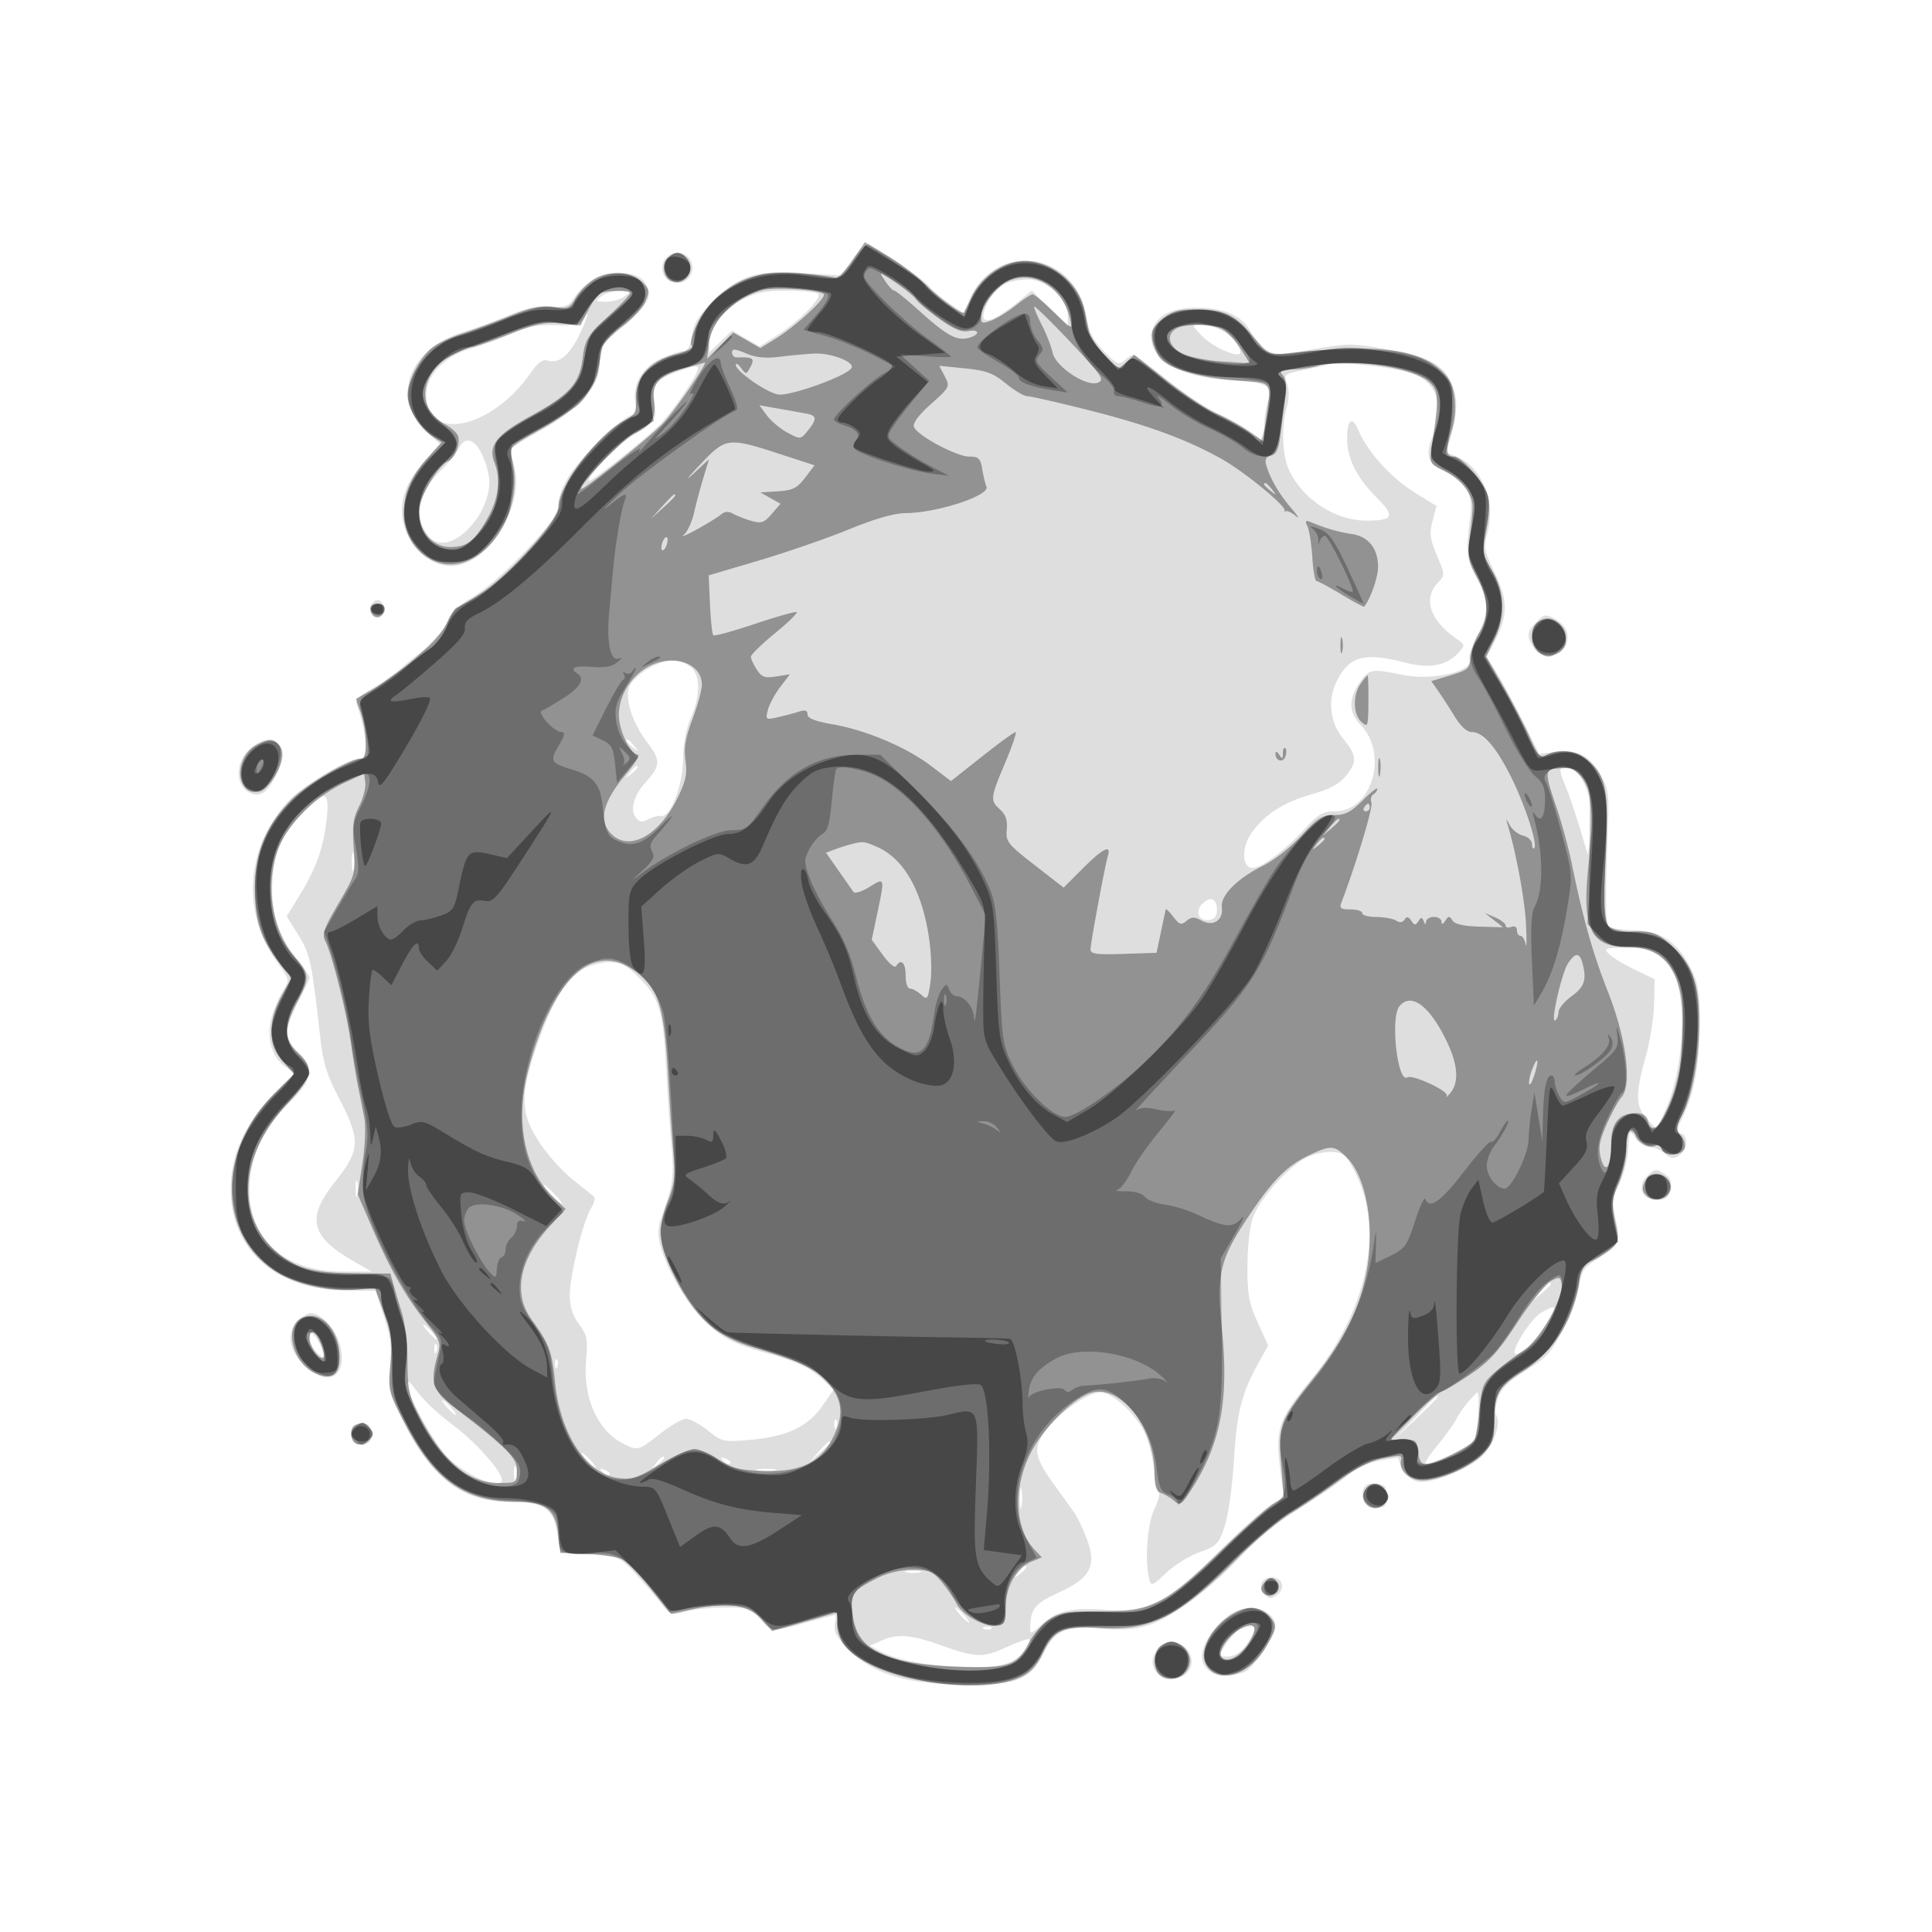 <svg xmlns="http://www.w3.org/2000/svg" width="512" height="512" fill="#000000"><path fill-opacity=".129" fill-rule="evenodd" d="m226.074 68.547-3.22 4.483-9.377-.659c-12.677-.891-17.324.471-24.145 7.078-4.145 4.014-5.372 5.947-5.909 9.309-.472 2.952-1.172 4.249-2.301 4.264-.892.012-3.505.877-5.806 1.921-5.068 2.301-7.775 6.841-6.985 11.712.396 2.44.17 3.345-.837 3.345-2.039 0-12.907 10.399-16.435 15.724-1.812 2.736-3.059 5.923-3.059 7.818 0 2.645-1.504 4.797-8.683 12.424-4.969 5.278-10.956 10.506-13.994 12.221-4.092 2.309-5.75 3.989-7.223 7.321-1.052 2.378-3.193 5.128-4.756 6.112s-4.475 3.22-6.469 4.969-5.733 4.415-8.308 5.925c-3.473 2.035-4.508 3.162-4.009 4.365 1.185 2.857 2.394 8.538 2.418 11.371.016 1.867-.491 2.75-1.58 2.75-3.331 0-15.598 7.423-19.394 11.735-11.012 12.51-11.993 29.136-2.502 42.385 3.295 4.599 3.302 4.633 1.498 7.383-.997 1.52-2.352 4.69-3.011 7.044-1.493 5.334.019 10.755 3.666 13.145l2.474 1.621-5.501 5.594c-7.025 7.144-10.728 14.499-11.379 22.604-1.406 17.512 10.954 29.455 30.541 29.511l7.712.023 2.231 6.778c1.781 5.412 2.109 8.084 1.626 13.254-.575 6.157-.401 6.881 3.541 14.721 7.566 15.048 15.631 21.173 27.902 21.192 9.209.015 11.84 1.699 12.877 8.245l.834 5.265 7.814.5c7.739.495 7.856.544 12.017 5 2.311 2.475 5.36 6.003 6.775 7.84 2.485 3.224 2.709 3.302 6.479 2.255 2.147-.596 6.867-1.086 10.489-1.089 6.059-.006 6.798.234 9.257 2.994 3.169 3.557 3.185 3.558 12.415 1 3.97-1.1 7.386-2 7.592-2s.158 1.131-.107 2.513c-.377 1.971.465 3.457 3.909 6.901 6.342 6.342 15.407 9.001 30.849 9.05 13.796.043 17.223-1.363 20.653-8.477 2.861-5.931 5.741-7.112 15.481-6.348 5.69.446 8.873.184 12.5-1.029 6.276-2.099 16.644-9.918 24.59-18.544 3.905-4.24 9.487-8.786 14.776-12.036 4.675-2.872 10.386-6.763 12.692-8.646 2.656-2.169 5.953-3.752 8.999-4.321 2.644-.494 4.829-.823 4.856-.73.933 3.236 2.916 5.745 4.941 6.253 3.527.886 13.544-3.011 17.378-6.76 3.034-2.965 4.97-8.665 3.662-10.781-.369-.596-.165-2.615.452-4.485.847-2.565 2.676-4.375 7.444-7.365 5.571-3.492 6.745-4.81 9.89-11.096 1.963-3.923 3.865-9.111 4.228-11.529.586-3.911 1.2-4.732 5.558-7.442 5.228-3.249 5.472-3.937 3.866-10.899-.831-3.603-.663-4.902 1.075-8.309 1.133-2.222 2.207-6.15 2.386-8.73.425-6.121.334-5.976 2.13-3.413.856 1.223 2.508 2.223 3.671 2.223s2.964.769 4.002 1.708c1.429 1.293 2.298 1.45 3.579.648 2.25-1.411 2.753-5.203.79-5.956-1.361-.523-1.327-1.02.294-4.246 3.016-6.004 4.505-14.061 4.558-24.654.042-8.541-.294-10.697-2.303-14.777-3.47-7.047-7.885-10.013-15.205-10.218-3.265-.091-6.275-.503-6.69-.917-.791-.789-.836-8.086-.159-25.588.373-9.634.21-10.842-1.972-14.649-3.048-5.321-5.788-6.761-11.611-6.105l-4.609.519-4.549-9.057c-2.502-4.982-5.628-10.768-6.948-12.858l-2.399-3.8 2.09-4.01c3.561-6.832 3.572-11.012.047-18.247-2.801-5.748-2.995-6.743-2.016-10.292 2.33-8.438-1.256-17.655-7.947-20.426l-2.941-1.219 1.38-4.587c1.909-6.342 1.721-11.198-.579-14.97-2.644-4.337-6.236-5.988-17.111-7.865-8.553-1.476-9.928-1.466-19.029.133-9.137 1.605-9.982 1.609-12.334.068-1.388-.909-3.216-2.992-4.062-4.627-2.201-4.257-6.893-6.416-14.048-6.466-7-.049-11.056 2.014-12.094 6.151-1.753 6.985 6.608 12.271 20.676 13.073 9.975.569 11.579 1.481 9.983 5.677-.561 1.478-1.021 4.481-1.021 6.673v3.986l-3.301-2.518c-1.816-1.385-5.754-3.603-8.75-4.929s-9.139-5.39-13.65-9.033c-4.51-3.642-8.525-6.622-8.921-6.622s-1.459.668-2.361 1.485c-1.474 1.334-2.03 1.086-5.468-2.435-2.988-3.06-4.006-5.051-4.643-9.081-2.773-17.542-24.325-20.471-31.153-4.234l-1.354 3.221-3.949-2.661c-2.173-1.463-4.531-3.469-5.242-4.456-1.033-1.438-8.609-6.76-15.811-11.109-.627-.379-2.494 1.27-4.323 3.817M176 69c-1.496 2.795.374 6 3.5 6 1.406 0 2.881-.842 3.5-2 1.496-2.795-.374-6-3.5-6-1.406 0-2.881.842-3.5 2m-18.759 4.936c-1.793 1.125-4.043 3.287-5 4.805-1.553 2.461-2.244 2.726-6.4 2.458-3.306-.214-6.479.465-10.927 2.337-3.448 1.451-9.064 3.502-12.48 4.557-14.03 4.334-18.875 17.363-9.669 26.006l3.833 3.598-4.195 4.633c-5.846 6.458-7.348 12.746-4.552 19.066 2.284 5.163 6.972 8.595 11.751 8.6 9.739.012 19.804-16.251 16.572-26.78-.598-1.95-.863-3.911-.587-4.357.275-.446 3.519-2.465 7.207-4.488C154.133 108.152 159 102.466 159 95.434c0-2.875.673-4.232 3.124-6.299 10.079-8.502 11.375-10.703 8.565-14.545-2.048-2.802-9.453-3.162-13.448-.654m109 1.389c-2.637 1.465-4.7 4.254-5.492 7.425-.902 3.614 2.617 2.508 9.222-2.898l3.471-2.841 4.779 4.707L283 86.425v-2.813c0-4.423-5.781-9.621-10.65-9.577-2.117.02-4.866.6-6.109 1.29m-106.8 3.143c-1.844 1.395-1.788 1.47 1.118 1.5 1.682.018 3.932-.629 5-1.436 1.844-1.395 1.788-1.47-1.118-1.5-1.682-.018-3.932.629-5 1.436m37.466.856C191.942 81.943 188 87.037 188 90.835v2.539l3.006-2.88 3.006-2.88 3.665 2.094 3.664 2.094 4.08-2.589c6.441-4.088 12.778-10.468 11.318-11.395-.681-.433-4.431-.794-8.332-.803-5.512-.012-8.074.503-11.5 2.309m-42.547 5.467c-.847 1.342-2.296 1.634-6.977 1.402-4.524-.225-7.193.273-11.395 2.123-3.019 1.329-8.028 3.15-11.132 4.047-9.275 2.681-14.237 10.32-10.833 16.68 3.929 7.342 18.146 1.979 26.425-9.968 2.088-3.013 3.337-3.961 4.664-3.539 2.97.942 5.776-1.314 8.401-6.755 2.448-5.074 2.913-7.265.847-3.99m164.118 4.186c2.724 2.844 9.088 5.791 10.169 4.709.282-.282-.228-1.643-1.133-3.024-1.669-2.547-6.137-4.662-9.85-4.662-1.868 0-1.801.248.814 2.977m34.022 7.48c-.55.229-3.566.922-6.702 1.541-5.557 1.095-5.678 1.189-4.733 3.672.632 1.664.618 3.813-.043 6.189-1.51 5.437-1.232 12.895.625 16.81 3.657 7.706 12.194 13.282 20.353 13.294 7.332.011 7.836-1.073 2.831-6.085-5.327-5.333-7.831-10.361-7.831-15.72 0-5.128 1.391-6.042 3.061-2.011 2.273 5.488 8.665 12.561 14.738 16.31l5.897 3.64-1.051 3.94c-.892 3.34-.718 4.731 1.146 9.142 2.198 5.202 2.198 5.204.204 7.327-3.934 4.186-2.028 9.877 4.936 14.739 2.356 1.644 2.375 1.759.629 3.688-3.205 3.542-7.664 4.354-14.369 2.616-10.488-2.717-14.527-1.667-17.78 4.623-2.652 5.129-2.063 11.214 1.506 15.543 3.729 4.524 3.833 6.24.612 10.068-1.736 2.064-4.339 3.451-8.75 4.663-7.376 2.028-12.578 5.316-15.982 10.1-2.862 4.021-2.766 9.454.166 9.454 2.36 0 8.633-4.699 13.808-10.342 3.643-3.974 4.827-4.658 8.063-4.658 9.765 0 14.216-15.119 6.746-22.916-3.194-3.334-3.275-6.767-.266-11.186 2.487-3.653 3.084-3.761 11.331-2.054 7.995 1.654 19.018-.954 17.77-4.204-.284-.74.632-3.503 2.035-6.141 3.215-6.047 3.217-9.685.01-15.157-2.772-4.731-3.046-6.943-1.929-15.559.891-6.869-.555-9.734-6.422-12.728-4.826-2.461-5.408-3.956-3.571-9.163 3.549-10.057.898-15.775-8.22-17.73-5.879-1.261-17.381-2.303-18.818-1.705m-172.759 1.972c-6.016 2.147-6.993 3.383-6.327 8.014.7 4.879.366 5.414-5.499 8.8-3.988 2.303-11.915 10.431-11.915 12.218 0 .798 13.298-9.629 18.317-14.361C177.668 109.939 185 99.315 185 97.619c0-.871-.963-.723-5.259.81m-58.148 20.355c-.782 1.494-3.027 4.259-4.989 6.144-5.806 5.581-6.994 12.747-2.871 17.322 5.583 6.195 17.987-7.245 15.655-16.963-1.891-7.882-5.496-10.89-7.795-6.503m-23.257 41.783c-.834 2.172 1.282 4.215 2.797 2.7 1.28-1.28.487-4.267-1.133-4.267-.585 0-1.333.705-1.664 1.567M407 165c-2.407 2.407-2.501 3.84-.443 6.777 2.086 2.979 5.969 2.877 7.991-.21 1.813-2.767.817-5.766-2.505-7.544-2.555-1.368-2.733-1.333-5.043.977m-235.158 12.167c-2.012 1.167-4.187 3.108-4.832 4.315-1.669 3.118.298 9.732 4.55 15.3 3.635 4.761 3.558 6.099-.618 10.718-2.943 3.255-4.009 7.027-2.549 9.023 1.032 1.411 1.659 1.52 3.396.59 1.171-.627 2.706-1.021 3.411-.877 2.421.499 5.8-8.161 5.8-14.865 0-3.983.716-7.876 2-10.871 2.74-6.392 2.652-11.93-.223-13.943-3.024-2.119-6.57-1.921-10.935.61M66.747 197.984c-4.307 3.388-4.714 9.893-.752 12.013 2.724 1.458 4.634.328 6.948-4.113 2.343-4.494 2.585-6.956.857-8.684-1.745-1.745-4.181-1.475-7.053.784M166 196.378c0 .207.787.995 1.75 1.75 1.586 1.243 1.621 1.208.378-.378-1.307-1.666-2.128-2.195-2.128-1.372m.872 8.372c-1.243 1.586-1.208 1.621.378.378 1.666-1.307 2.195-2.128 1.372-2.128-.207 0-.995.787-1.75 1.75m246.726-1.014c-.285.285.203 2.148 1.084 4.141.882 1.993 2.617 6.998 3.856 11.123l2.252 7.5.718-4.743c1.22-8.069-1.457-16.987-5.41-18.021-1.09-.285-2.215-.285-2.5 0m-333.386 11.65c-5.664 6.144-7.441 10.088-7.988 17.722-.582 8.142 1.372 14.604 6.285 20.783 1.92 2.415 3.491 4.731 3.491 5.148s-1.35 3.324-3 6.461-3 6.827-3 8.2c0 1.486 1.216 3.633 3 5.3 4.469 4.174 3.982 6.975-2.307 13.263-6.506 6.506-9.967 13.379-10.509 20.867-1.061 14.669 8.496 23.853 24.816 23.848l7.5-.002-4.5-2.559c-11.841-6.734-12.968-11.586-5-21.515 6.452-8.039 6.571-10.911.901-21.742-3.324-6.349-4.276-9.421-5.036-16.245-2.235-20.067-2.664-22.072-5.799-27.116l-3.086-4.965 3.48-5.667c4.353-7.087 6.246-12.446 7.117-20.145.855-7.556-.57-7.923-6.365-1.636m13.04 13.114c.011 2.2.216 2.982.455 1.738s.23-3.044-.02-4-.446.062-.435 2.262m225.407 10.984c-2.059 2.059-1.005 4.707 1.718 4.319 1.495-.213 2.123-1.018 2.123-2.72 0-2.974-1.741-3.699-3.841-1.599m107.764 13.375c.899.903 3.984 2.766 6.856 4.141l5.221 2.5-.141 6.549c-.078 3.603-1.091 9.931-2.25 14.064-2.777 9.897-2.702 13.144.383 16.473l2.493 2.689 2.49-5.439c4.626-10.106 5.698-28.733 2.058-35.773-2.683-5.188-6.058-7.024-12.742-6.93-5.561.079-5.882.205-4.368 1.726m-272.138 4.108c-4.422 2.697-8.082 8.821-11.972 20.033-4.557 13.136-4.461 17.918.513 25.595 2.104 3.248 6.041 7.669 8.75 9.826 2.708 2.156 5.303 4.246 5.767 4.643s.158 1.783-.68 3.079C154.557 323.4 151 337.899 151 343.222c0 3.088.727 5.374 2.45 7.711 2.182 2.956 2.387 4.004 1.871 9.536-.909 9.726 2.975 18.564 9.681 22.032 3.986 2.061 4.164 2.016 9.879-2.501 2.783-2.2 5.912-4 6.952-4s3.641 1.397 5.779 3.105c3.796 3.032 4.066 3.09 11.388 2.451 9.554-.835 15.184-3.51 18.971-9.014l2.932-4.261-2.702-2.526c-3.504-3.277-7.209-5.035-15.201-7.212-8.421-2.293-11.652-3.956-16.324-8.403-4.415-4.203-10.015-13.76-11.613-19.819-.89-3.376-.797-5.01.486-8.5 2.797-7.611 3.128-10.158 2.383-18.321-.402-4.4-1.018-13.4-1.369-20-.832-15.657-1.803-19.003-7.033-24.233-3.559-3.56-4.91-4.266-8.148-4.263-2.135.002-5.329.885-7.097 1.963m191.597 50.008c-5.129 2.747-12.635 11.468-14.086 16.368-.678 2.286-1.229 7.982-1.226 12.657.005 7.141.446 9.466 2.762 14.545l2.757 6.044-2.519 4.506c-4.535 8.116-5.787 13.049-6.571 25.905-.434 7.116-1.496 14.673-2.466 17.546-1.575 4.661-2.08 5.179-6.621 6.792-2.703.96-6.687 3.431-8.853 5.491-3.635 3.458-3.979 3.589-4.484 1.708-1.26-4.69-.542-14.702 1.333-18.583 1.05-2.172 1.563-4.163 1.142-4.423-.422-.261-1.006-3.107-1.298-6.325-.291-3.218-1.454-7.661-2.582-9.873-2.558-5.014-8.495-10.333-11.533-10.333-3.271 0-11.056 5.446-14.522 10.158-3.466 4.713-3.093 6.894 2.503 14.658l4.949 6.865c.865 1.2 2.4 4.358 3.41 7.018 2.749 7.234 1.081 10.493-7.321 14.303-6.372 2.889-7.607 4.414-7.642 9.435-.013 1.732.285 1.651 2.811-.77 3.908-3.744 8.376-4.78 17.379-4.029 7.105.592 8.154.423 13.5-2.175 4.033-1.96 8.932-5.942 16.106-13.095 5.671-5.654 11.914-11.271 13.874-12.482l3.563-2.202-.765-5.592c-1.699-12.416-1.049-14.491 7.991-25.517 14.751-17.99 19.397-39.345 11.845-54.441-2.557-5.112-3.142-5.655-6.318-5.865-1.963-.13-5.089.619-7.118 1.706m90.689 4.596c-2.883 2.884-1.495 6.429 2.517 6.429 2.276 0 3.012-.552 3.54-2.656.491-1.956.183-3.009-1.172-4-2.351-1.719-2.967-1.69-4.885.227M94.232 315c0 1.925.206 2.712.457 1.75.252-.962.252-2.538 0-3.5-.251-.962-.457-.175-.457 1.75M146 316.5c1.292 1.375 2.574 2.5 2.849 2.5s-.557-1.125-1.849-2.5-2.574-2.5-2.849-2.5.557 1.125 1.849 2.5m262.405 25.75-1.905 2.25 2.25-1.905c2.114-1.79 2.705-2.595 1.905-2.595-.19 0-1.202 1.012-2.25 2.25m-.041 5.675c-2.772 1.686-7.916 9.856-6.866 10.906.242.242 1.558-.293 2.924-1.188 2.432-1.593 8.229-10.325 7.403-11.151-.23-.23-1.787.415-3.461 1.433M79 350c-3.13 3.13-2.59 7.61 1.4 11.6 6.429 6.429 12.004 3.326 9.66-5.378-1.09-4.047-4.997-8.222-7.695-8.222-.751 0-2.265.9-3.365 2m34.5 3c.995 1.1 2.035 2 2.31 2s-.315-.9-1.31-2-2.035-2-2.31-2 .315.9 1.31 2M82 354.631c0 1.132.96 2.916 2.133 3.964 2.123 1.896 2.129 1.894 1.393-.595-.408-1.375-1.367-3.159-2.133-3.964-1.214-1.276-1.393-1.2-1.393.595m33.079 2.952c.048 1.165.285 1.402.604.605.289-.722.253-1.585-.079-1.917s-.568.258-.525 1.312m32 4c.048 1.165.285 1.402.604.605.289-.722.253-1.585-.079-1.917s-.568.258-.525 1.312m-39.047 5.584c-.049 2.571 6.78 14.937 10.312 18.671 4.868 5.148 14.656 9.363 14.656 6.312 0-2.095-6.573-9.592-12.197-13.914-6.027-4.63-8.174-6.683-11.231-10.736-1.28-1.698-1.513-1.748-1.54-.333m281.267 4.083c-1.127 1.238-2.621 3.375-3.32 4.75s-3.048 4.637-5.218 7.25-3.468 4.75-2.883 4.75c2.467 0 12.035-4.969 12.984-6.743.799-1.492 1.362-12.257.642-12.257-.086 0-1.078 1.012-2.205 2.25m-14.333 4.5-5.466 5.75 5.75-5.466c5.342-5.078 6.208-6.034 5.466-6.034-.156 0-2.744 2.587-5.75 5.75M118.5 373c.995 1.1 2.035 2 2.31 2s-.315-.9-1.31-2-2.035-2-2.31-2 .315.9 1.31 2m102.579 4.583c.048 1.165.285 1.402.604.605.289-.722.253-1.585-.079-1.917s-.568.258-.525 1.312m-127.69.847c-.996 2.595.399 4.739 2.857 4.39 1.652-.235 2.254-.987 2.254-2.82s-.602-2.585-2.254-2.82c-1.353-.192-2.496.308-2.857 1.25m123.535 6.32-2.424 2.75 2.75-2.424c2.57-2.266 3.209-3.076 2.424-3.076-.179 0-1.416 1.238-2.75 2.75M155.5 387c.995 1.1 2.035 2 2.31 2s-.315-.9-1.31-2-2.035-2-2.31-2 .315.9 1.31 2m18.372.75c-1.243 1.586-1.208 1.621.378.378.963-.755 1.75-1.543 1.75-1.75 0-.823-.821-.294-2.128 1.372m17.861-.626c.679.684 1.486.991 1.793.683.308-.308-.247-.867-1.233-1.243-1.425-.542-1.54-.428-.56.56m-55.538 3.376c.02 1.65.244 2.204.498 1.231s.237-2.323-.037-3-.481.119-.461 1.769m23.538-.376c.679.684 1.486.991 1.793.683.308-.308-.247-.867-1.233-1.243-1.425-.542-1.54-.428-.56.56m41.017-.418c1.238.238 3.262.238 4.5 0 1.238-.239.225-.434-2.25-.434s-3.488.195-2.25.434M270.272 397c0 2.475.195 3.488.434 2.25.238-1.238.238-3.262 0-4.5-.239-1.238-.434-.225-.434 2.25m91.063-2.431c-.934 2.433.978 4.931 3.774 4.931 1.99 0 2.391-.503 2.391-3 0-2.531-.431-3.05-2.756-3.317-1.876-.216-2.964.226-3.409 1.386m-91.463 22.181c-1.243 1.586-1.208 1.621.378.378 1.666-1.307 2.195-2.128 1.372-2.128-.207 0-.995.788-1.75 1.75m-29.622-.061c.963.252 2.537.252 3.5 0 .963-.251.175-.457-1.75-.457s-2.713.206-1.75.457m94.082 2.889c-.333.867.039 2.222.827 3.009 1.215 1.216 1.715 1.226 3.299.067 2.328-1.702 1.404-4.654-1.458-4.654-1.135 0-2.335.71-2.668 1.578M254.5 428c.995 1.1 2.035 2 2.31 2s-.315-.9-1.31-2-2.035-2-2.31-2 .315.9 1.31 2m73-1.041c-2.827 1.177-7.177 6.022-8.463 9.426-1.611 4.264.832 7.615 5.552 7.615 1.948 0 4.38-.448 5.403-.996 2.427-1.298 8.008-9.592 8.008-11.899 0-4.031-5.531-6.214-10.5-4.146m-66.687 4.724c.721.289 1.584.253 1.916-.079s-.258-.568-1.312-.525c-1.165.048-1.402.285-.604.604m67.112.599c-.866.67-2.381 2.456-3.365 3.968-1.783 2.74-1.781 2.75.67 2.75 2.532 0 4.643-1.818 6.677-5.75.998-1.93.909-2.245-.622-2.218-.982.017-2.494.58-3.36 1.25M234 434.614l-3.5 1.533 2.814 1.492c7.433 3.941 27.591 5.681 34.138 2.946 3.068-1.282 6.346-5.121 5.281-6.185-.236-.236-2.976.738-6.09 2.163-6.141 2.812-7.998 2.756-17.143-.509-7.828-2.796-11.603-3.146-15.5-1.44m72.342 2.987c-2.658 4.057.951 8.295 5.988 7.031 3.469-.871 4.602-4.945 2.134-7.672-2.504-2.766-6.074-2.484-8.122.641"/><path fill-opacity=".343" fill-rule="evenodd" d="M225.844 69.098c-1.839 2.703-3.85 4.722-4.468 4.488-.618-.235-4.728-.741-9.134-1.125-9.715-.848-15.932.87-22.023 6.083-3.931 3.366-8.058 11.29-6.875 13.203.306.495-1.613 1.456-4.263 2.136-6.813 1.746-10.61 5.923-10.488 11.541.084 3.907-.217 4.457-3.367 6.153C158.26 115.329 148 128.87 148 134.312c0 3.428-12.571 17.568-20.069 22.575-3.387 2.262-6.489 4.113-6.893 4.113s-1.559 1.829-2.567 4.064c-1.89 4.192-12.468 13.558-20.252 17.933l-3.915 2.201 1.304 3.651c1.619 4.531 1.797 12.151.285 12.151-3.002 0-14.328 6.593-18.508 10.773-6.812 6.812-9.795 13.863-9.827 23.227-.031 8.892 1.397 13.478 6.124 19.671l3.498 4.582-2.59 4.759c-3.679 6.76-3.551 12.824.366 17.285l2.955 3.366-5.007 4.918c-14.886 14.621-15.355 36.286-1.009 46.598 5.172 3.718 13.723 5.979 21.255 5.621l6.297-.3 2.322 6.5c1.934 5.415 2.219 7.676 1.71 13.544-.595 6.854-.496 7.267 3.682 15.416 7.852 15.313 15.992 21.04 29.91 21.04 7.58 0 10.109 2.004 10.868 8.612l.561 4.888 7 .264c3.85.144 8.031.793 9.292 1.441s4.712 4.173 7.67 7.834l5.377 6.655 6.331-1.364c8.726-1.881 14.276-.982 17.719 2.871l2.729 3.055 8.62-2.484 8.62-2.485-.083 2.912c-.045 1.602.794 4.125 1.866 5.607 6.441 8.907 35.168 14.175 46.913 8.602 2.542-1.207 4.252-3.066 5.779-6.282 2.968-6.25 5.42-7.358 14.873-6.717 13.56.918 21.131-2.859 36.382-18.149 4.902-4.915 11.387-10.412 14.412-12.217s8.629-5.59 12.453-8.412c4.857-3.584 8.506-5.444 12.102-6.17 4.465-.902 5.095-.836 4.748.5-.726 2.802 2.198 5.45 5.904 5.344 4.896-.138 13.408-4.059 16.316-7.515 1.978-2.35 2.477-4.05 2.477-8.432 0-7.057.97-8.724 7.51-12.908 8.232-5.265 13.482-13.545 14.997-23.65.517-3.447 1.229-4.648 3.325-5.614 1.468-.676 3.715-2.107 4.995-3.18 2.199-1.844 2.265-2.244 1.213-7.311-.978-4.713-.867-5.934.924-10.111 1.12-2.612 2.036-6.711 2.036-9.108 0-4.677 1.458-6.76 2.479-3.542.65 2.046 3.843 3.603 5.407 2.636.498-.307 1.162.114 1.478.936.773 2.015 5.265 1.904 6.053-.151.349-.909-.081-2.431-.962-3.404-1.461-1.615-1.432-2.078.36-5.606 2.756-5.425 4.414-14.405 4.492-24.332.08-10.142-2.006-15.785-7.675-20.763-3.751-3.294-5.211-3.703-11.805-3.311-5.684.337-6.138-1.368-5.297-19.912.806-17.795.137-21.447-4.673-25.494-3.188-2.682-7.596-3.278-10.955-1.481-1.757.941-2.232.451-4.468-4.606-1.376-3.112-4.552-9.211-7.057-13.554l-4.554-7.895 2.172-4.486c3.034-6.268 2.851-12.392-.543-18.184-2.644-4.511-2.683-4.805-1.491-11.23.934-5.029.95-7.31.071-9.597-1.334-3.467-6.84-9.5-8.669-9.5-2.145 0-2.319-1.499-.764-6.579 1.816-5.933 1.124-12.268-1.667-15.264-6.243-6.7-17.299-8.174-41.559-5.538-5.118.557-5.132.55-9-4.115-5.022-6.058-7.961-7.504-15.247-7.504-5.011 0-6.483.429-9.141 2.666-2.665 2.243-3.073 3.146-2.565 5.685.332 1.66 1.326 3.816 2.209 4.792 2.44 2.695 10.418 4.951 20.132 5.691 9.879.753 9.125-.318 7.669 10.879l-.677 5.213-4.127-2.762c-2.269-1.519-6.134-3.638-8.588-4.71-2.455-1.072-8.287-4.977-12.962-8.677l-8.499-6.729-2.14 2.011-2.141 2.011-3.622-4.01c-1.993-2.205-3.86-5.146-4.149-6.535a3014 3014 0 0 0-1.103-5.275c-1.658-7.89-9.9-13.986-17.528-12.963-5.044.677-10.111 4.524-12.388 9.407-.976 2.093-1.913 3.968-2.083 4.165-.509.593-6.678-3.991-10.494-7.797-1.963-1.959-6.309-5.208-9.656-7.22l-6.085-3.658zM177.2 68.2c-1.933 1.933-1.442 5.588.848 6.315 2.385.757 4.952-1.025 4.952-3.437 0-1.908-1.862-4.078-3.5-4.078-.605 0-1.64.54-2.3 1.2m-19.1 5.472c-1.871.948-4.27 3.196-5.331 4.996-1.812 3.071-2.19 3.236-6.157 2.692-3.306-.453-5.845.078-11.669 2.441-4.094 1.662-9.78 3.763-12.636 4.671-2.857.908-6.357 2.566-7.778 3.684-3.238 2.547-6.53 8.881-6.525 12.554.004 3.473 3.079 8.643 6.456 10.856l2.556 1.674-3.605 3.991c-4.464 4.94-6.411 9.457-6.411 14.869 0 5.334 2.992 10.194 7.632 12.395 11.783 5.592 25.015-11.435 20.991-27.013-.766-2.963-.626-3.103 7.732-7.757 9.415-5.242 14.346-10.336 15.199-15.699.309-1.939.771-4.547 1.027-5.795.257-1.248 2.653-3.839 5.325-5.759s5.43-4.869 6.127-6.553c1.122-2.708 1.042-3.288-.692-5.022-2.777-2.778-8.124-3.313-12.241-1.225m76.416.712c.943 1.439 2.036 2.616 2.429 2.616s3.378 2.404 6.635 5.342c7.24 6.533 9.895 8.007 13.013 7.224 3.174-.797 3.121-2.425-.059-1.817-1.757.336-3.985-.628-7.75-3.355-2.906-2.104-5.638-4.393-6.071-5.087s-2.84-2.674-5.349-4.401c-4.52-3.109-4.546-3.114-2.848-.522m32.754.076c-3.341 1.476-7.26 6.742-7.266 9.765-.003 1.466.41 1.57 2.746.695 1.512-.567 4.411-2.356 6.441-3.975S273.231 78 273.657 78s2.984 2.138 5.684 4.75c4.839 4.681 4.9 4.707 4.217 1.75-1.933-8.364-9.51-13.035-16.288-10.04m-65.506 2.49c-7.824 2.486-13.225 8.041-13.94 14.337l-.431 3.787 3.471-3.471 3.47-3.47 3.583 2.058 3.583 2.058 3.866-2.375c5.553-3.41 13.837-11.077 12.917-11.954-1.259-1.199-13.531-1.919-16.519-.97m-42.541.721c-.702.283-2.201 2.326-3.331 4.541l-2.054 4.027-5.169-.512c-4.265-.423-6.696.081-13.897 2.88-4.801 1.866-9.207 3.393-9.79 3.393-.584 0-2.775.874-4.869 1.942-8.837 4.509-10.03 14.464-2.217 18.504 1.574.814 3.129 2.176 3.455 3.026.801 2.087-.829 6.114-2.777 6.861-2.432.933-7.574 9.711-7.574 12.929 0 5.533 3.529 9.652 8.316 9.706 4.278.049 6.399-1.542 9.674-7.253 3.141-5.475 3.8-10.506 2-15.242-1.67-4.39.613-7.307 9.51-12.157 10.445-5.692 13.009-8.533 13.909-15.415.648-4.955 1.198-5.859 6.649-10.936 3.268-3.044 5.942-5.856 5.942-6.25 0-.803-5.807-.836-7.777-.044m114.826 3.619c-.027.434.925 2.684 2.115 5s2.44 5.529 2.777 7.142c.796 3.807 9.153 9.285 12.115 7.942 1.712-.776.871-1.994-7.515-10.874-5.193-5.5-9.465-9.645-9.492-9.21m37.701 5.79c-2.802 1.632-2.104 4.685 1.5 6.556 1.788.927 6.558 1.901 10.602 2.163l7.352.477-2.45-3.888c-1.347-2.138-3.531-4.444-4.852-5.123-2.897-1.49-9.733-1.594-12.152-.185M194 93.44c0 .736.563 1.317 1.25 1.291 4.274-.158 4.845.224 3.654 2.449-1.128 2.107-1.213 2.118-2.536.309-.752-1.029-1.368-1.374-1.368-.767 0 1.6 7.765 7.068 11.067 7.793 3.081.676 19.007-5.1 19.653-7.128.498-1.562-5.447-3.827-9.681-3.689-1.946.063-6.027.43-9.069.814-4.045.512-6.528.282-9.25-.855-2.998-1.253-3.72-1.295-3.72-.217m-12.329 4.066c-6.817 1.874-8.988 4.092-8.387 8.573.619 4.616-.483 6.472-5.304 8.931-3.166 1.616-13.98 12.854-13.98 14.53 0 .888 17.644-13.178 21.589-17.212 3.065-3.133 12.423-16.801 11.118-16.239-.114.05-2.38.687-5.036 1.417M349 97c-1.375.44-4.243.845-6.372.9-3.333.086-3.699.31-2.621 1.608.847 1.021 1.036 3.04.584 6.25a688 688 0 0 0-1.269 9.622c-.448 3.638-1.082 5.006-2.49 5.374-1.399.366-1.719 1.044-1.233 2.62 1.149 3.733 3.35 7.495 6.646 11.363 1.764 2.069 2.282 2.975 1.15 2.011-1.131-.964-2.358-1.526-2.726-1.25s-.472.23-.231-.103c.755-1.042-10.657-10.413-16.938-13.91-9.213-5.129-19.665-8.936-35.371-12.883-7.882-1.981-15.027-3.602-15.877-3.602s-3.392-1.506-5.649-3.346c-3.421-2.79-5.233-3.46-10.902-4.033l-6.799-.687 1.459 2.783c1.432 2.733 1.366 2.866-3.631 7.343-3.383 3.031-4.891 5.078-4.497 6.106.869 2.264 11.264 7.834 14.621 7.834 2.475 0 2.962.461 3.43 3.25.3 1.787.809 3.925 1.13 4.75.913 2.347-13.167 6.932-21.421 6.976-2.969.016-8.13 1.501-15.13 4.353-5.842 2.381-16.569 6.089-23.838 8.24l-13.215 3.91.349 7.681c.192 4.225.579 7.911.86 8.192s5.176-1.051 10.876-2.96c5.701-1.91 10.73-3.341 11.175-3.182s-2.088 2.656-5.63 5.549c-3.542 2.892-6.44 5.72-6.44 6.285 0 .564.705 2.102 1.567 3.417 1.324 2.022 2.123 2.301 5.172 1.807l3.605-.586-2.594 3.409c-1.427 1.875-2.893 4.608-3.259 6.073-.645 2.583-.563 2.641 2.672 1.905 1.835-.418 4.35-1.085 5.587-1.482 1.638-.525 2.25-.323 2.25.743 0 1.025 2.022 1.817 6.74 2.638 8.823 1.537 19.463 6.044 26.022 11.024l5.261 3.995 8.212-6.494c4.516-3.571 8.519-6.493 8.896-6.493.376 0-.85 3.636-2.724 8.079-3.993 9.468-4.053 10.026-1.352 12.471 1.473 1.333 1.968 2.83 1.75 5.288-.285 3.209.187 3.811 7.379 9.409l7.684 5.98 5.114-5.113c5.268-5.269 7.54-6.421 6.635-3.364-.822 2.775-4.617 23.194-4.617 24.84 0 1.226 1.54 1.437 8.75 1.199l8.75-.289 1.154-5.5a808 808 0 0 1 1.272-6c.065-.275.966.603 2.002 1.951 1.625 2.115 2.106 2.265 3.512 1.099 1.346-1.117 2.05-1.126 4.06-.05 3.07 1.643 5.751-.178 5.302-3.601-.401-3.061 4.131-7.642 10.779-10.895 3.013-1.474 7.45-4.946 10.285-8.048 4.316-4.722 5.483-5.456 8.678-5.456 2.955 0 4.466-.775 7.574-3.882 2.135-2.136 3.882-3.512 3.882-3.059s-.481 1.12-1.068 1.483-.804 1.348-.482 2.188c.465 1.211-4.133 16.463-8.002 26.545-.539 1.405-.086 1.725 2.445 1.725 1.709 0 3.107.45 3.107 1s1.688 1.007 3.75 1.015 4.413.435 5.224.948c.971.614 1.738.524 2.25-.266.579-.893 1.03-.817 1.776.303.832 1.248 1.147 1.271 1.879.137.742-1.151.963-1.151 1.421 0 .385.968.565 1.001.621.113.043-.687.979-1.25 2.079-1.25s2.007.563 2.015 1.25q.015 1.254 1-.25c.853-1.299 1.109-1.307 1.913-.058.621.965 2.985 1.501 7.154 1.621l6.227.178-2.405-1.898-2.404-1.898 2.75 1.188c1.512.653 2.75 1.614 2.75 2.135s.675.687 1.5.37c.914-.35 1.5-.001 1.5.893 0 .808.419 1.469.93 1.469s1.14 1.013 1.395 2.25.286-1.225.068-5.471c-.336-6.528-2.571-18.615-4.858-26.279-.509-1.704-.427-1.679.552.171.631 1.194 2.22 2.44 3.531 2.769s2.382 1.34 2.382 2.246.267 1.381.593 1.055c.978-.978-2.523-11.652-6.248-19.048-3.961-7.867-7.327-11.693-10.287-11.693-1.317 0-2.947-1.496-4.631-4.25-1.429-2.338-3.395-5.373-4.368-6.747l-1.77-2.496 5.106-1.538c4.614-1.389 5.12-1.829 5.261-4.574.086-1.671 1.097-4.58 2.246-6.466 2.794-4.583 2.639-8.931-.534-14.999-2.339-4.475-2.545-5.665-1.857-10.731.426-3.135.754-6.77.729-8.08-.063-3.367-3.278-7.313-7.678-9.424-3.654-1.753-3.744-1.925-3.159-6 1.967-13.696 1.916-15.075-.641-17.462C374.516 97.268 356.268 94.672 349 97m-145.765 13.104c1.102 1.49 3.559 3.539 5.46 4.553 3.448 1.838 3.461 1.837 5.381-.518 2.495-3.061 2.426-4.008-.326-4.517-1.238-.229-4.56-.824-7.384-1.322l-5.135-.906zM185.5 123.167c-3.3 3.475-4.111 4.566-1.802 2.424l4.198-3.895-1.488 4.902c-.818 2.696-1.939 6.891-2.49 9.323-.552 2.431-1.771 5.047-2.711 5.813-.939.765.543.162 3.293-1.34s5.675-3.299 6.501-3.993c1.069-.898 2.024-.967 3.323-.239 1.003.561 3.179 1.409 4.836 1.884 2.597.745 3.336.491 5.349-1.841l2.336-2.705-2.673-1.5-2.672-1.5 4.671-.302c3.933-.253 5.067-.821 7.183-3.595l2.512-3.294-8.461-2.753c-14.635-4.763-14.937-4.727-21.905 2.611m149.5 5.211c0 .207.788.995 1.75 1.75 1.586 1.243 1.621 1.208.378-.378-1.307-1.666-2.128-2.195-2.128-1.372m-159.563 5.872-2.937 3.25 3.25-2.937c3.029-2.738 3.71-3.563 2.937-3.563-.172 0-1.635 1.463-3.25 3.25m171.084 5.326c.478 1.058 1.044 4.737 1.259 8.174.215 3.438.716 6.25 1.114 6.25s3.352 1.583 6.564 3.517c3.213 1.935 5.942 3.397 6.064 3.25 1.61-1.925 3.678-7.793 3.678-10.434 0-4.971-2.493-8.134-6.942-8.81-3.656-.555-6.748-1.444-10.682-3.074-1.634-.677-1.793-.507-1.055 1.127M175.6 143.6c-.356.927-.422 1.911-.147 2.186s.791-.259 1.147-1.186.422-1.911.147-2.186-.791.259-1.147 1.186m-77.41 18.15c.186.963 1 1.75 1.81 1.75s1.624-.787 1.81-1.75c.236-1.228-.304-1.75-1.81-1.75s-2.046.522-1.81 1.75m309.01 3.45c-1.992 1.992-1.45 6.596.926 7.868 2.869 1.535 6.874-.278 6.874-3.112 0-5.032-4.674-7.882-7.8-4.756m-51.968 5.8c0 1.925.206 2.713.457 1.75.252-.963.252-2.537 0-3.5-.251-.963-.457-.175-.457 1.75m-183.991 5.995c-4.37 2.664-7.234 7.615-7.234 12.505 0 4.111 3.086 10.5 5.071 10.5.61 0-.719 2.183-2.953 4.85-6.389 7.632-7.662 12.613-4.125 16.15 4.78 4.78 12.661.479 17.592-9.598 2.155-4.405 2.555-6.317 2.066-9.882-.46-3.353-.009-6.007 1.868-10.993 1.361-3.615 2.474-7.687 2.474-9.05 0-6.003-8.187-8.489-14.759-4.482m189.316 4.228c-2.092 2.986-1.973 8.09.235 10.089 1.706 1.544 1.795 1.287 1.856-5.345.035-3.832-.071-6.967-.235-6.967-.165 0-1 1-1.856 2.223M67.856 197.516c-4.985 2.709-5.744 10.972-1.114 12.134 2.098.527 3.051.093 4.902-2.228 2.891-3.626 3.919-8.038 2.322-9.963-1.492-1.798-2.716-1.787-6.11.057m272.129 2.067c-.013 1.604-.174 1.672-.985.417-.582-.901-.975-1.025-.985-.309-.025 1.943 1.948 2.569 2.616.829.339-.883.335-1.887-.007-2.23-.343-.343-.631.239-.639 1.293m25.267 3.917c.011 2.2.216 2.982.455 1.738s.23-3.044-.02-4-.446.062-.435 2.262m46.498.172c-2.29.621-2.22 1.597.739 10.296 1.369 4.025 3.192 10.741 4.052 14.925 3.052 14.863 5.564 23.742 9.648 34.107 4.805 12.194 6.38 24.594 3.528 27.778-.848.947-2.627 4.197-3.953 7.222-1.946 4.439-2.237 6.163-1.511 8.935 1.191 4.545 2.711 2.302 2.732-4.03.017-5.311 2.13-7.905 6.437-7.905 1.924 0 2.924.608 3.288 2 .868 3.317 2.675 2.276 5.055-2.912 2.928-6.383 4.235-13.511 4.235-23.102 0-13.418-4.717-19.986-14.354-19.986-10.302 0-12.572-4.839-10.593-22.588 1.416-12.711.933-18.61-1.83-22.325-1.921-2.584-4.172-3.311-7.473-2.415m-320.445 3.769c-7.007 3.259-14.106 9.985-16.947 16.059-4.437 9.485-2.608 23.241 4.054 30.5 3.575 3.895 3.649 5.389.554 11.139-3.788 7.035-3.78 10.298.034 13.861 4.311 4.027 3.848 6.43-2.523 13.109-12.648 13.26-14.208 29.227-3.819 39.088 4.928 4.676 9.829 6.143 20.818 6.227l9.976.076.842 3c.463 1.65 1.486 5.085 2.274 7.634.787 2.549 1.432 8.301 1.432 12.783 0 6.813.432 9.005 2.632 13.366C117.19 387.284 123.819 393 132.338 393c4.595 0 4.662-.047 4.662-3.257 0-3.401-2.473-5.892-16.75-16.875-5.692-4.378-6.355-6.528-4.262-13.827.92-3.208.688-3.83-3.359-8.994-5.377-6.86-9.425-14.017-14.169-25.047l-3.655-8.5 1.244-8.155c.695-4.555.92-9.852.51-12A755 755 0 0 0 94.903 288c-.507-2.475-1.359-7.65-1.893-11.5-1.106-7.966-5.117-23.963-6.796-27.1-.952-1.78-.428-3.284 3.454-9.916 4.513-7.709 4.57-7.918 4.066-14.901-.414-5.742-.141-7.808 1.437-10.909 1.071-2.104 1.808-4.911 1.638-6.237l-.309-2.411zM361.5 214c-.34.55-.141 1 .441 1s1.059-.45 1.059-1-.198-1-.441-1-.719.45-1.059 1m-9.095 5.25-1.905 2.25 2.25-1.905c2.114-1.79 2.705-2.595 1.905-2.595-.19 0-1.202 1.012-2.25 2.25m-3.533 4.5c-1.243 1.586-1.208 1.621.378.378.962-.755 1.75-1.543 1.75-1.75 0-.823-.821-.294-2.128 1.372m-123.372-.013c-1.1.277-3.036.898-4.302 1.379l-2.301.874 3.301 4.707c1.816 2.589 3.594 5.131 3.95 5.649.37.538 2.195-.013 4.25-1.283 4.119-2.546 4.106-2.59 2.111 6.893l-1.491 7.087 2.909 4.015c1.614 2.228 3.195 3.554 3.55 2.979 1.308-2.117 2.523-.931 2.523 2.463 0 2.008.499 3.5 1.171 3.5.644 0 1.961.714 2.926 1.588 1.644 1.487 1.8 1.284 2.474-3.216.402-2.677.212-8.077-.43-12.204-1.941-12.487-6.756-20.752-13.859-23.791-3.364-1.439-3.547-1.457-6.782-.64m190.055 31.539c-1.722 2.627-4.739 15.956-3.429 15.146.481-.297.886-1.301.902-2.231.015-.93 1.577-2.816 3.472-4.191 3.422-2.483 4.042-4.375 2.87-8.75-.767-2.861-1.929-2.852-3.815.026m-257.961-.21c-7 2.034-13.668 12.939-17.727 28.988-3.395 13.427-.76 26.158 6.914 33.401l3.112 2.937-4.022 4.364c-8.205 8.901-10.034 17.958-5.023 24.875 4.658 6.431 5.408 8.415 6.219 16.456 1.415 14.037 8.252 24.476 16.782 25.62 3.555.476 5.02-.003 10.938-3.578 3.758-2.271 7.907-4.129 9.219-4.129 1.313 0 4.172 1.238 6.355 2.75 3.321 2.302 5.205 2.801 11.553 3.061 10.152.416 15.515-2.152 18.946-9.069 3.015-6.08 2.34-10.476-2.328-15.144-3.422-3.421-6.104-4.618-19.532-8.718-9.321-2.845-14.941-8.041-20.314-18.781-4.269-8.533-4.566-12.28-1.596-20.097 1.66-4.365 1.96-6.733 1.458-11.5-.348-3.301-1.027-13.054-1.509-21.674-.993-17.765-2.529-22.852-8.17-27.055-4.073-3.035-7.4-3.833-11.275-2.707m213.278 11.59c-2.482 2.996-.537 20.491 2.098 18.863 1.376-.851 11.036 3.644 10.437 4.857-.305.618.153.25 1.019-.817 2.212-2.728 1.943-7.227-.781-13.059-4.582-9.812-9.596-13.676-12.773-9.844m35.07 16.995c-.554 1.459-.861 3.092-.682 3.629s.827-.656 1.439-2.652c1.287-4.192.736-4.903-.757-.977M347.5 305.867c-6.182 2.818-9.978 6.543-16.298 15.992-8.083 12.084-8.858 15.372-7.322 31.075 1.771 18.109-.438 29.67-7.925 41.476-2.764 4.359-3.212 4.675-4.753 3.353-.936-.802-2.49-1.738-3.452-2.08-1.327-.47-1.761-1.777-1.794-5.402-.114-12.47-9.323-23.792-17.137-21.068-4.828 1.683-12.504 9.469-15.761 15.988-4.593 9.191-4.152 19.853 1.052 25.41l1.977 2.11-2.853 1.182c-3.923 1.625-6.702 6.628-6.719 12.097-.013 3.877-.321 4.544-2.228 4.815-3.298.469-9.18-2.708-10.795-5.83-.781-1.51-2.601-4.149-4.045-5.865-2.288-2.72-3.26-3.12-7.576-3.12-3.049 0-6.568.813-9.161 2.117-6.984 3.51-7.44 4.195-6.689 10.045 1.178 9.182 8.478 12.766 27.479 13.49 13.879.529 15.923-.133 19.065-6.179 1.135-2.185 3.564-4.985 5.398-6.223 2.925-1.975 4.602-2.25 13.718-2.25 13.655 0 17.07-1.712 31.766-15.921 6.079-5.878 12.335-11.49 13.902-12.471l2.849-1.784-.694-8.777c-.82-10.36-.316-11.691 8.677-22.908 10.295-12.84 14.819-24.34 14.819-37.668 0-8.932-2.34-16.965-6.011-20.636-3.315-3.315-4.153-3.4-9.489-.968m88.498 7.136c-.858 1.604-.844 2.477.055 3.561 2.659 3.204 8.46.069 6.287-3.398-1.594-2.544-5.02-2.632-6.342-.163m-25.059 26.51c-1.409.744-5.361 5.651-8.782 10.904-4.922 7.559-7.461 10.394-12.169 13.591-3.271 2.222-6.745 4.323-7.718 4.67-.974.346-4.473 3.373-7.776 6.726l-6.007 6.096h3.507c3.225 0 3.531.261 3.819 3.25.219 2.263.826 3.247 2 3.24 2.389-.014 11.775-4.518 12.79-6.137.466-.744 1.138-4.475 1.493-8.29.588-6.336.95-7.202 4.172-10 1.941-1.685 5.328-4.263 7.527-5.73 4.373-2.917 10.647-13.945 10.039-17.644-.305-1.85-.56-1.91-2.895-.676m-330.595 9.555c-5.147 1.904-3.155 11.783 2.973 14.744 4.372 2.113 6.683.754 6.683-3.929 0-7.34-4.729-12.637-9.656-10.815m1.688 5.682c.039 2.157 2.709 5.842 3.592 4.959.827-.826-1.581-6.709-2.745-6.709-.484 0-.865.788-.847 1.75m12.218 22.912c-1.782.719-1.548 4.286.328 5.006.867.333 2.291-.108 3.164-.981 1.307-1.308 1.36-1.859.3-3.137-1.346-1.622-1.743-1.715-3.792-.888m267.796 16.782c-2.701 3.255 1.769 7.17 4.765 4.174 1.273-1.274 1.404-2.055.565-3.387-1.46-2.318-3.775-2.66-5.33-.787m-27.054 25.065c-.944 1.138-1.004 1.879-.217 2.666 1.517 1.517 4.442.188 4.049-1.839-.449-2.316-2.27-2.709-3.832-.827m-8.603 8.396c-6.39 3.896-9.266 11.075-5.818 14.524 3.692 3.691 10.899.858 14.814-5.823 3.141-5.359 3.189-6.032.615-8.606-2.506-2.506-5.608-2.537-9.611-.095m2.504 3.627c-3.539 1.876-6.421 6.34-5.006 7.755 1.552 1.552 5.22-.666 7.409-4.48 2.161-3.766 1.143-5.154-2.403-3.275m-21.143 4.548c-2.01 1.171-2.349 5.921-.55 7.72 1.878 1.878 5.539 1.41 7.168-.915 1.626-2.322 1.195-4.706-1.199-6.635-1.854-1.494-3.08-1.532-5.419-.17"/><path fill-opacity=".253" fill-rule="evenodd" d="M225.93 69.601c-2.708 3.936-3.546 4.526-5.798 4.077-7.277-1.451-15.019-1.785-18.66-.805-9.489 2.555-17.46 10.203-17.468 16.758-.004 2.876-.371 3.224-4.504 4.265-8.126 2.046-12.683 8.461-10.107 14.231.538 1.205.072 1.79-1.799 2.26-3.041.763-12.174 9.492-16.014 15.304-1.522 2.306-2.918 5.809-3.102 7.785-.538 5.785-15.136 21.441-24.016 25.755-3.426 1.664-4.66 3-5.99 6.482-1.015 2.658-2.954 5.254-4.92 6.587-1.785 1.21-5.955 4.225-9.268 6.7s-6.761 4.95-7.663 5.5c-1.327.809-1.466 1.667-.727 4.5 1.841 7.06 2.198 12 .868 12.001-3.006.002-14.158 6.289-18.715 10.552-5.682 5.315-8.61 10.716-10.06 18.558-1.657 8.963 1.449 20.337 7.273 26.632l2.075 2.242-2.668 5.272c-3.734 7.382-3.625 12.939.333 16.897 1.65 1.65 3 3.161 3 3.358s-2.385 2.749-5.299 5.673c-10.483 10.513-13.644 23.368-8.842 35.954 1.484 3.888 6.94 9.719 11.046 11.804 5.335 2.709 14.772 4.37 20.8 3.662 5.167-.607 5.295-.561 5.295 1.918 0 1.398.68 4.168 1.51 6.156.978 2.339 1.47 6.527 1.395 11.863-.11 7.811.101 8.663 3.982 16.124 7.292 14.015 14.83 19.529 27.229 19.914 6.386.199 10.584 1.522 12.119 3.82.404.605.741 3.004.75 5.331.013 3.704.335 4.311 2.586 4.876 1.414.355 4.478.384 6.81.064 5.552-.761 8.874 1.277 15.19 9.316l4.87 6.198 4.029-.822c2.217-.453 6.955-.832 10.53-.843 6.014-.018 6.735.22 9.64 3.197l3.14 3.217 6.86-1.902c3.773-1.046 7.647-2.204 8.61-2.574 1.454-.558 1.75-.1 1.75 2.713 0 4.332 2.035 7.187 7.296 10.232 11.514 6.665 35.284 8.198 42.704 2.755 1.375-1.008 3.275-3.447 4.222-5.419 2.836-5.906 4.884-6.739 16.563-6.739 14.138 0 18.081-1.961 32.83-16.325 6.113-5.954 13.763-12.415 17-14.357s8.81-5.674 12.385-8.293c3.682-2.698 8.156-5.062 10.321-5.452 2.102-.38 4.464-.937 5.25-1.239.995-.381 1.429.183 1.429 1.859 0 4.988 4.043 6.034 12.366 3.198 2.598-.885 6.278-3.076 8.179-4.868 3.194-3.013 3.455-3.713 3.455-9.256 0-7.068 1.634-9.69 8.574-13.757 6.553-3.841 12.197-13.399 13.881-23.51.481-2.887 1.464-4.023 5.613-6.486 3.958-2.35 4.923-3.416 4.529-5-1.746-7.012-1.679-10.168.305-14.514 1.13-2.475 2.064-6.338 2.076-8.583.028-5.255.818-5.946 3.255-2.848 1.284 1.633 2.587 2.306 3.749 1.937 1.08-.343 2.012.036 2.368.964.78 2.033 4.548 1.96 5.339-.102.345-.898.098-2.48-.549-3.516-.93-1.489-.844-2.523.412-4.953 3.856-7.455 5.758-27.642 3.404-36.118-1.23-4.429-5.108-9.291-9.025-11.317-1.558-.805-5.049-1.464-7.759-1.464-7.445 0-7.557-.322-6.72-19.426.662-15.113.562-16.754-1.273-20.903-3.138-7.094-7.839-9.038-15.179-6.277-1.093.411-2.294-1.215-4.425-5.988-1.609-3.604-4.8-9.75-7.091-13.658l-4.165-7.106 2.328-4.071c3.269-5.715 3.139-12.162-.372-18.45-2.604-4.665-2.673-5.141-1.552-10.751.646-3.228.911-7.153.589-8.721C393.605 128.196 387 121 384.538 121c-1.433 0-1.639-.525-1.082-2.75.38-1.513.932-5.782 1.229-9.488.53-6.623.481-6.796-2.857-10.134-2.493-2.493-4.984-3.755-9.362-4.744-6.672-1.506-20.284-1.729-28.132-.46-7.221 1.167-9.897.229-12.894-4.519-2.966-4.698-7.391-6.905-13.843-6.905-8.942 0-13.553 3.96-11.493 9.87 1.729 4.958 7.359 7.33 19.096 8.042 5.335.323 10.217 1.104 10.847 1.735.862.862.82 2.909-.167 8.25-.723 3.907-1.611 7.103-1.975 7.103-.363 0-1.278-.749-2.033-1.665s-4.522-3.132-8.372-4.924-10.6-6.18-15-9.752c-7.991-6.487-8.002-6.492-10.096-4.547-2.091 1.943-2.103 1.938-6.096-2.393-3.201-3.474-4.138-5.378-4.689-9.535-1.284-9.675-11.113-16.851-19.599-14.308-4.709 1.411-9.453 5.914-11.137 10.571l-1.233 3.409-4.28-2.946c-2.355-1.62-4.922-3.861-5.706-4.98C244.507 74.279 230.745 65 229.453 65c-.196 0-1.782 2.071-3.523 4.601m-48.89-1.149c-2.648 3.19 1.259 8.205 4.376 5.618 1.881-1.562 2.054-4.2.384-5.87-1.603-1.603-3.295-1.514-4.76.252m52.627 3.215c-.367.366-.667 1.068-.667 1.56 0 1.685 10.384 11.872 16.691 16.372 3.47 2.476 6.309 4.687 6.309 4.914s-3.037.175-6.75-.115l-6.75-.527 3.874 3.528 3.874 3.527-3.969 4.787c-2.184 2.633-4.739 5.983-5.679 7.445-1.689 2.626-1.671 2.686 1.596 5.166 1.817 1.38 5.554 3.697 8.304 5.15l5 2.64-4.903-.641c-5.509-.721-18.368-4.844-19.907-6.383-.674-.674-.619-1.47.165-2.415 1.343-1.619.166-2.964-3.605-4.12-1.238-.379-2.25-1.014-2.25-1.41 0-1.203 9.275-9.821 12.882-11.969l3.381-2.014-6.381-3.259c-3.51-1.792-8.981-3.984-12.157-4.871l-5.775-1.613 3.659-4.275c2.187-2.555 3.295-4.64 2.753-5.182-.498-.498-4.151-1.207-8.118-1.576-5.613-.522-8.199-.293-11.664 1.03-4.323 1.651-11.495 8.315-11.663 10.837-.449 6.708-1.351 7.834-7.724 9.641-6.477 1.836-8.29 4.118-7.552 9.505.599 4.37.551 4.462-3.363 6.459-3.931 2.006-13.251 11.346-15.461 15.494-1.309 2.456-2.167 3.009 9.101-5.864 4.08-3.213 7.085-5.2 6.676-4.415-.467.899-.252.838.582-.165 3.651-4.389 11.824-12.992 11.824-12.446 0 .343-2.137 2.94-4.75 5.77-4.305 4.665-4.406 4.878-1.079 2.271 3.381-2.65 9.644-11.743 6.934-10.068-.656.405.216-1.552 1.937-4.349 2.922-4.749 5.945-6.693 5.968-3.836.005.688 1.157 3.716 2.56 6.73 1.811 3.891 2.197 5.598 1.331 5.886-3.427 1.143-25.24 16.785-30.901 22.159-3.575 3.394-4.797 4.777-2.715 3.073 4.326-3.541 5.213-3.823 4.242-1.348-.928 2.366-2.462 11.526-3.055 18.25-.267 3.025-.729 8.081-1.027 11.236-.739 7.83.291 13.06 2.428 12.322 1.128-.39 1.013-.078-.373 1.019-1.41 1.115-3.402 1.454-6.75 1.149-4.445-.405-6.048.354-3.75 1.774 2.128 1.315.812 3.663-3.636 6.484-2.549 1.617-5.137 3.12-5.75 3.341-1.443.519 3.244 5.675 5.159 5.675 1.099 0 .932.835-.732 3.655-2.428 4.115-2.147 4.549 4.193 6.502 4.968 1.53 6.838 3.805 7.413 9.015.834 7.567 1.261 8.547 4.267 9.792 3.963 1.642 6.822.566 11.545-4.347 4.043-4.204 3.086-2.271-1.259 2.542-1.869 2.071-2.176 3.061-1.388 4.47.824 1.473.33 2.439-2.649 5.185-2.915 2.686-3.01 2.868-.468.892C176.569 226.361 189.691 220 193.84 220c3.789 0 4.283-.358 8.192-5.931 6.705-9.558 14.744-14.069 25.071-14.069h6.166l9.446 9.25c9.719 9.518 16.623 18.861 19.768 26.75 1.379 3.461 1.939 8.662 2.426 22.522.596 16.97.794 18.35 3.382 23.641 3.212 6.565 10.586 13.837 14.03 13.837 3.052 0 14.592-8.117 22.218-15.627 8.528-8.4 14.55-16.584 21.347-29.012 10.977-20.071 12.558-22.556 18.435-28.971 3.283-3.582 6.696-6.39 7.768-6.39 2.66 0 2.453.577-2.03 5.67-2.296 2.609-5.062 7.47-6.629 11.653-9.214 24.59-10.927 27.303-29.924 47.384-7.697 8.136-13.307 14.256-12.466 13.6 1.064-.831 2.717-.926 5.439-.312 2.151.485 4.352.609 4.892.276.54-.334-1.389 2.242-4.287 5.723-2.897 3.482-6.208 8.265-7.356 10.63-1.149 2.364-2.795 4.484-3.659 4.711-.863.226.182.393 2.322.371 2.348-.025 4.331.557 5 1.465.61.828 3.014 1.76 5.342 2.07s6.153 1.482 8.5 2.603c7.314 3.494 9.506 3.683 11.787 1.015 1.11-1.298.321.565-1.751 4.139l-3.769 6.497.294 19.187c.326 21.247-.571 27.022-5.785 37.238-3.326 6.518-5.931 10.138-5.977 8.305-.018-.701-1.101-1.681-2.408-2.178-1.992-.757-2.488-1.842-3.071-6.725-.901-7.545-3.703-13.321-8.614-17.758-4.801-4.337-7.259-4.45-13.072-.6-13.319 8.823-19.132 25.797-12.734 37.184l2.612 4.647-2.32 1.057c-3.725 1.698-5.925 6.009-5.925 11.613 0 4.644-.197 5.058-2.534 5.331-3.573.416-9.033-3.589-11.85-8.692-3.885-7.037-10.996-8.616-19.616-4.353-5.991 2.962-7.291 4.898-6.747 10.052.284 2.697 1.336 5.621 2.469 6.866 6.249 6.866 32.017 10.624 40.639 5.928 1.299-.708 3.336-3.222 4.527-5.587 3.313-6.581 6.97-8.076 19.112-7.814 9.38.202 10.34.032 15.487-2.74 3.23-1.74 9.61-7.091 15.509-13.007 5.512-5.528 11.448-10.894 13.192-11.924 3.986-2.354 4.572-4.55 3.157-11.832-1.555-8.005-.288-11.506 7.669-21.193 9.684-11.791 14.898-23.722 16.823-38.5.286-2.198.401-1.596.309 1.617l-.146 5.117 4.093-1.99c3.734-1.815 4.295-2.615 6.402-9.117 1.27-3.92 2.504-6.564 2.741-5.877 1.003 2.909 4.156.673 10.196-7.229 3.537-4.628 6.781-8.199 7.207-7.935s1.482-.885 2.344-2.553c.863-1.668 1.798-3.033 2.078-3.033.693 0-1.444 3.965-3.71 6.885-1.018 1.312-1.851 3.604-1.851 5.095 0 2.676 2.635 6.02 4.743 6.02 1.818 0 6.252-9.019 6.331-12.876.041-1.993.407-5.649.814-8.124l.739-4.5 1.059 6.5 1.059 6.5.141-6.5c.158-7.276.913-11 2.231-11 .485 0 .899.788.918 1.75s.582 2.67 1.25 3.794c1.206 2.03 1.251 2.024 6.215-.726 5.767-3.196 5.354-3.805-.54-.798-2.178 1.112-3.925 1.674-3.882 1.25s3.207-3.39 7.032-6.592c6.668-5.584 6.933-5.974 6.463-9.5-.373-2.802-.165-2.487.872 1.322 1.702 6.244 1.913 13.16.431 14.077-.619.382-2.444 3.605-4.057 7.162-2.78 6.13-3.101 10.199-1.076 13.618.997 1.684 2.227-1.939 2.242-6.607.011-3.45.579-5.314 2.076-6.811 2.531-2.531 6.018-2.185 7.471.74 1.489 3 2.898 1.807 6.084-5.152 2.333-5.096 2.77-7.575 3.172-18.009.419-10.886.254-12.515-1.648-16.243-2.817-5.522-5.566-7.275-11.412-7.275-6.616 0-10.487-2.158-11.217-6.252-.318-1.787-.451-10.743-.295-19.903.28-16.429.251-16.69-2.14-19.25-2.668-2.856-5.717-3.309-8.511-1.266-1.438 1.051-1.597 1.743-.762 3.304.582 1.086 2.388 6.941 4.014 13.011 2.87 10.712 2.919 11.274 1.662 19.123-1.674 10.454-3.966 18.251-6.751 22.964L406.5 266.5l-.532-12c-.365-8.216-.166-12.631.631-14 2.514-4.317 2.458-14.599-.128-23.847-.464-1.658-.369-1.815.409-.682 1.497 2.178 2.575.443 2.575-4.145 0-3.199-.566-4.503-2.687-6.194-1.477-1.178-4.977-6.827-7.778-12.554-2.8-5.726-5.9-11.574-6.889-12.995-2.911-4.184-3.013-6.485-.473-10.682 3.18-5.252 3.088-10.836-.283-17.335-2.584-4.98-2.621-5.301-1.376-11.901 1.128-5.977 1.084-7.161-.365-9.964-.925-1.789-3.408-4.081-5.673-5.236-2.216-1.131-4.286-2.727-4.601-3.547s.187-4.201 1.116-7.511c2.932-10.45.771-13.942-10.234-16.532-6.918-1.628-16.345-1.632-25.576-.013-6.117 1.074-6.678 1.358-5.163 2.616 1.264 1.049 1.55 2.323 1.114 4.966-.323 1.956-.869 5.806-1.213 8.556s-1.075 5.563-1.623 6.25c-1.58 1.983-5.348 1.46-8.483-1.178-1.587-1.336-5.525-3.595-8.75-5.022-3.226-1.426-7.924-4.259-10.441-6.296s-3.95-2.915-3.184-1.954c2.097 2.634.799 3.014-4.333 1.272-2.546-.865-5.327-1.572-6.178-1.572-.852 0-1.366-.547-1.144-1.215s-.932-2.339-2.565-3.714c-5.106-4.296-8.673-10.039-8.677-13.971-.008-7.694-7.16-14.042-14.308-12.701-4.247.797-9.688 6.507-9.688 10.168 0 2.683-3.264 4.641-6 3.599-2.925-1.114-10.141-6.419-11.312-8.316-.653-1.059-3.544-3.258-6.423-4.887-5.793-3.279-5.661-3.233-6.598-2.296m-69.063 1.396c-3.384.984-8.604 5.678-8.604 7.738 0 1.119-.948 1.284-4.402.766-3.629-.544-5.956-.055-13.25 2.784-4.867 1.894-10.767 4.013-13.112 4.709-7.974 2.366-14.613 11.933-12.657 18.239 1.06 3.414 3.995 7.135 6.823 8.649l2.571 1.376-3.495 3.394c-9.102 8.84-9.888 19.882-1.863 26.194 3.227 2.539 9.435 2.763 13.299.48 1.498-.885 4.267-3.874 6.154-6.642 3.273-4.8 3.433-5.447 3.448-13.972l.016-8.939 7.984-4.499c4.391-2.474 8.835-5.25 9.875-6.169 2.629-2.323 5.561-9.051 5.587-12.822.018-2.595 1.081-4.068 6.022-8.349 4.647-4.025 6-5.825 6-7.976 0-4.401-4.665-6.627-10.396-4.961m-.311 3.952c-1.214.489-3.386 2.756-4.827 5.039-2.592 4.106-2.668 4.143-7.152 3.47-3.771-.565-6.236-.065-14.673 2.979-14.113 5.092-16.751 6.508-19.36 10.395-3.446 5.134-2.976 7.815 2.219 12.653 2.475 2.305 4.5 5.06 4.5 6.124 0 1.063-1.613 3.483-3.585 5.379-4.677 4.495-6.415 7.953-6.415 12.761 0 6.876 5.617 11.422 11.397 9.224 3.211-1.221 8.293-8.174 9.645-13.196.745-2.765.707-4.949-.134-7.755-1.943-6.485-.882-8.184 8.348-13.364 11.172-6.271 13.557-8.91 14.741-16.305.776-4.846 1.542-6.424 4.226-8.708 9.482-8.07 9.246-7.802 7.727-8.763-1.774-1.122-3.753-1.102-6.657.067M267 85.109c-3.989 2.394-8 5.889-8 6.97 0 .401 2.475 2.127 5.5 3.834s5.5 3.561 5.5 4.12c0 1.259 3.185 2.474 8.738 3.332l4.239.655-4.51-4.157c-4.006-3.693-4.349-4.337-3.069-5.76 1.263-1.405 1.204-1.895-.478-3.964-1.056-1.298-1.92-3.436-1.92-4.75 0-2.937-1.46-3.006-6-.28m43.565 2.22c-1.522 1.113-1.625 1.691-.631 3.548.653 1.22 2.398 2.689 3.877 3.263 3.734 1.45 13.694 2.802 16.067 2.182 1.878-.491 1.846-.686-.706-4.342-1.47-2.104-3.706-4.311-4.969-4.903-3.199-1.5-11.452-1.347-13.638.252M190.924 91.75 188.5 94.5l2.75-2.424c2.57-2.266 3.209-3.076 2.424-3.076-.179 0-1.416 1.237-2.75 2.75m157.112 48.53c.845.671 1.454 2.016 1.352 2.99-.127 1.215-.037 1.294.287.25.259-.836.915-1.52 1.457-1.52.944 0 7.938 14.147 7.333 14.831-.162.182-1.232-.171-2.379-.785-3.504-1.875-2.319-.381 1.471 1.855 1.957 1.155 3.657 2.099 3.778 2.099.122 0-1.762-4.198-4.186-9.329-3.681-7.793-4.921-9.518-7.528-10.47-2.477-.905-2.804-.889-1.585.079m.964 11.161c0 .793.408 1.693.907 2.001.498.309.671-.34.383-1.441-.611-2.335-1.29-2.63-1.29-.56m-250.306 9.198c-.933.934.194 2.361 1.865 2.361.793 0 1.441-.675 1.441-1.5 0-1.506-2.111-2.056-3.306-.861M407.2 165.2c-2.589 2.589-.319 8.8 3.216 8.8 1.723 0 4.584-3.281 4.584-5.257 0-3.711-5.248-6.095-7.8-3.543m-235.759 10.355c-1.83 1.467-1.798 1.487.559.365 3.061-1.458 3.628-1.92 2.358-1.92-.537 0-1.849.7-2.917 1.555m-3.951 2.461c-.346.559-1.117.715-1.714.346-.616-.381-.8-.21-.424.398.363.588.263 1.22-.223 1.405-.485.184-2.508 3.576-4.494 7.536l-3.611 7.201 2.738 1.307c2.307 1.1 2.817 2.085 3.238 6.252l.5 4.946 2.803-3.343 2.803-3.344-2.633-2.748c-1.623-1.694-2.846-4.335-3.188-6.884-.463-3.448-.041-4.962 2.539-9.112 1.701-2.737 2.914-4.976 2.694-4.976s-.683.457-1.028 1.016M70 196.775c-3.256 1.042-6 4.598-6 7.777 0 6.95 5.397 7.169 8.78.357 2.914-5.871 1.656-9.554-2.78-8.134m94.848 2.844c.595 1.165.767 2.515.383 3-.383.484-.049.315.743-.376 1.244-1.086 1.192-1.495-.384-3-1.745-1.668-1.777-1.651-.742.376m-96.181 2.048c-.367.366-.653 1.379-.637 2.25.025 1.3.221 1.257 1.092-.242 1.077-1.852.765-3.228-.455-2.008m152.97 2.111c-.285.462-.834 4.319-1.22 8.572-.547 6.036-1.105 7.948-2.548 8.72-1.017.544-2.554 2.354-3.417 4.023-1.438 2.781-1.424 3.425.165 7.72.953 2.578 3.638 7.612 5.966 11.187 2.934 4.506 4.876 9.095 6.329 14.957 2.351 9.482 5.62 15.177 10.378 18.078 6.507 3.968 8.842 2.095 10.272-8.24.359-2.588 1.246-5.513 1.973-6.5 1.252-1.7 1.358-1.703 2.001-.045.373.962 1.273 1.75 2 1.75 2.126 0 4.451 2.926 4.626 5.821.154 2.55.608-1.239 2.316-19.321l.756-8-4.034-7.766c-7.416-14.277-16.389-24.799-24.7-28.963-3.829-1.919-10.188-3.085-10.863-1.993m-131.183 3.738C78.281 213.41 71.472 223.301 71.535 235c.043 8.062 1.629 12.81 6.042 18.092 4.083 4.888 4.197 6.35.935 12.056-3.514 6.148-3.348 11.092.488 14.51 1.65 1.47 3 3.51 3 4.533 0 1.022-2.739 4.803-6.086 8.401-7.77 8.353-10.275 13.836-10.304 22.558-.03 8.979 3.552 15.042 11.421 19.332 4.942 2.695 6.415 2.995 15.283 3.114 5.398.073 10.291.609 10.872 1.19.582.582 1.214 2.399 1.405 4.039s1.098 4.856 2.015 7.149c1.269 3.171 1.517 5.795 1.036 10.972-.599 6.443-.438 7.194 3.049 14.163 6.299 12.59 15.476 19.701 24.135 18.7 2.086-.241 2.744-.92 2.993-3.083.255-2.221-.664-3.721-4.61-7.524-2.71-2.613-6.679-5.937-8.818-7.387-5.341-3.619-9.391-7.621-9.391-9.279 0-.761.529-3.674 1.175-6.473 1.119-4.848 1.055-5.218-1.353-7.826-7.168-7.763-17.864-28.594-18.59-36.207-.238-2.492.047-7.113.632-10.269.893-4.815.736-7.23-.972-15-1.12-5.094-2.407-11.961-2.86-15.261-1.006-7.328-3.334-17.375-5.518-23.808l-1.628-4.795 3.578-6.199c1.968-3.409 4.11-6.955 4.759-7.88.884-1.258.912-3.27.114-8-.982-5.822-.88-6.688 1.299-11.035 2.595-5.177 3.057-8.803 1.114-8.746-.687.02-3.521 1.135-6.296 2.479m313.577 2.984c0 .55.436 1.675.969 2.5s.969 1.05.969.5-.436-1.675-.969-2.5-.969-1.05-.969-.5m-249.047 45.334c-8.977 4.726-17.692 26.632-16.765 42.141.494 8.27 2.62 13.494 7.969 19.586l3.176 3.618-3.705 3.495c-4.95 4.67-7.88 10.678-7.966 16.332-.058 3.865.595 5.55 3.988 10.288 3.519 4.914 4.151 6.622 4.768 12.888.871 8.839 2.878 14.978 6.722 20.567 5.735 8.336 12.74 9.585 21.423 3.82 7.704-5.115 10.059-5.379 15.752-1.769 13.617 8.636 32.654 1.58 32.654-12.102 0-7.559-6.502-12.882-20.793-17.021-4.463-1.293-9.865-3.508-12.004-4.924-6.586-4.358-15.238-19.468-15.181-26.514.012-1.506.94-4.764 2.063-7.238 1.972-4.348 2.002-5.206.905-25.5-.625-11.551-1.594-22.801-2.155-25.001-1.878-7.371-9.169-14.488-14.851-14.496-1.383-.002-4.083.821-6 1.83M250.158 265c0 1.375.227 1.938.504 1.25.278-.687.278-1.812 0-2.5-.277-.687-.504-.125-.504 1.25m176.214 10.243c.607 1.889-1.906 4.768-6.872 7.874-1.65 1.031-2.542 1.877-1.982 1.879 1.633.006 8.343-4.868 9.387-6.819.619-1.156.595-2.294-.069-3.231-.833-1.176-.92-1.12-.464.297M260.5 297.724c1.1.27 2.675 1.005 3.5 1.634 1.305.993 1.321.914.128-.608-.755-.962-2.33-1.698-3.5-1.634-2.021.11-2.028.141-.128.608m175.884 14.718c-.985 2.566.083 5.05 2.309 5.369 2.82.403 5.026-3.24 3.254-5.375-1.539-1.854-4.851-1.851-5.563.006m-312.134 7.674c-.687.706-1.25 2.252-1.25 3.435 0 2.45 4.314 11.09 6.825 13.67 1.578 1.622 1.684 1.566 1.833-.969.087-1.48.649-2.854 1.25-3.055.601-.2 1.092-1.171 1.092-2.158s.675-2.354 1.5-3.039 1.5-2.076 1.5-3.091c0-1.306.512-1.682 1.75-1.284.963.309.266-.438-1.547-1.66-3.965-2.671-11.154-3.698-12.953-1.849m285.008 20.32c-1.592 1.34-4.618 5.277-6.724 8.75s-5 7.599-6.431 9.169C393.378 361.344 382.714 369 381.276 369c-.459 0-3.743 2.936-7.3 6.524-6.101 6.156-6.294 6.49-3.415 5.914 3.572-.715 5.974 1.41 5.151 4.557-.419 1.602-.035 2.005 1.914 2.005 3.278 0 9.329-2.609 12.11-5.222 1.749-1.643 2.264-3.231 2.264-6.984 0-7.369 2.087-11.232 8.187-15.157 6.68-4.297 9.159-6.967 11.729-12.637 2.131-4.7 2.746-10 1.161-10-.508 0-2.226 1.096-3.819 2.436M79.2 350.2c-2.271 2.271-1.435 8.205 1.55 11.001 5.923 5.546 9.951 4.059 8.962-3.309-.906-6.754-6.994-11.21-10.512-7.692m1.8 4.244c0 .795 1.111 2.707 2.468 4.25 2.444 2.778 2.469 2.783 2.5.49.018-1.273-.434-3.186-1.003-4.25-1.208-2.256-3.965-2.597-3.965-.49m198.999 5.496c-4.672 2.472-6.895 5.077-7.358 8.626-.211 1.614-.187 2.392.053 1.73.582-1.611 8.59-3.232 9.48-1.919.443.654 1.128.635 2-.055.729-.577 2.001-1.065 2.826-1.083 3.371-.076 14.685-1.3 17.256-1.867 1.57-.346 3.506-.073 4.5.635.959.683.529.102-.957-1.292-6.42-6.025-20.775-8.491-27.8-4.775M93.958 378.55c-1.062 1.281-.997 1.84.378 3.214 1.552 1.553 1.776 1.553 3.328 0 1.375-1.374 1.44-1.933.378-3.214-.708-.852-1.627-1.55-2.042-1.55s-1.334.698-2.042 1.55m268.183 15.78c-2.567 3.093 1.923 7.035 4.77 4.188 1.187-1.187 1.297-1.965.465-3.287-1.429-2.269-3.766-2.671-5.235-.901m-26.453 24.316c-1.472 1.471-.698 4.503 1.062 4.164.962-.186 1.75-1.194 1.75-2.24 0-1.99-1.631-3.106-2.812-1.924m-8.84 9.372c-3.898 2.059-7.848 7.442-7.848 10.695 0 3.319 3.43 5.617 7.3 4.89 3.596-.674 6.254-3.038 9.481-8.43 2.378-3.975 1.837-6.988-1.483-8.25-3.121-1.186-3.137-1.184-7.45 1.095m-.313 5.086c-5.284 4.638-4.251 8.955 1.417 5.922 2.112-1.13 6.16-7.581 5.298-8.442-1.242-1.242-3.318-.463-6.715 2.52m-18.964 3.467c-3.947 3.948.006 9.854 5.055 7.553 3.047-1.388 3.327-6.543.44-8.089-2.628-1.406-3.652-1.306-5.495.536"/><path fill-opacity=".349" fill-rule="evenodd" d="M226.195 69.526c-3.412 4.841-3.576 4.885-13.129 3.504-14.267-2.062-26.989 5.051-28.884 16.15-.627 3.674-1.127 4.33-3.703 4.866-4.473.93-9.277 3.709-10.562 6.109-.628 1.173-.911 3.852-.629 5.953.433 3.232.192 3.922-1.562 4.479-2.792.886-11.025 8.691-15.275 14.479-2.353 3.206-3.451 5.795-3.451 8.137 0 2.954-1.285 4.805-9.165 13.201-5.286 5.632-11.361 11.005-14.354 12.694-3.849 2.172-5.666 3.986-7.036 7.024-1.016 2.252-2.994 4.812-4.396 5.689s-4.356 3.214-6.564 5.195-5.934 4.68-8.28 5.999c-2.995 1.683-4.086 2.858-3.666 3.946.706 1.824 2.461 10.777 2.461 12.551 0 .677-2.682 2.208-5.959 3.403-10.973 4.001-20.505 13.698-23.176 23.58-1.865 6.899-.64 18.32 2.604 24.281 1.554 2.855 3.587 5.88 4.518 6.722 1.582 1.432 1.507 1.902-1.147 7.163-1.562 3.097-2.84 6.94-2.84 8.54 0 3.518 2.353 8.347 4.463 9.156 2.544.977 1.73 2.913-3.295 7.838-2.629 2.577-6.105 7.077-7.724 10-2.649 4.783-2.943 6.216-2.937 14.315.006 7.363.41 9.755 2.221 13.153 4.869 9.134 14.296 13.736 28.022 13.678 7.877-.033 8.25.066 8.25 2.195 0 1.226.675 3.845 1.5 5.82.929 2.224 1.5 6.785 1.5 11.988 0 7.596.334 9.064 3.497 15.388 7.062 14.116 15.07 20.278 26.351 20.278 5.983 0 12.26 1.748 13.504 3.76.327.53.685 2.488.795 4.352.385 6.539 1.245 7.186 8.511 6.408l6.473-.693 5.242 5.336c2.883 2.936 6.161 6.645 7.286 8.243 1.998 2.841 2.148 2.88 6.635 1.75 2.526-.636 7.096-1.156 10.158-1.156 4.82 0 5.987.402 8.705 3 3.709 3.544 4.687 3.62 13.004 1.013 7.979-2.501 7.839-2.511 7.839.537 0 9.554 14.646 16.422 35 16.411 11.258-.006 16.124-2.105 19.105-8.239 3.112-6.408 4.763-7.097 16.445-6.874 9.505.182 10.4.017 16.5-3.027 4.658-2.324 9.252-6.019 16.538-13.299 5.548-5.545 12.67-11.643 15.827-13.552s8.793-5.764 12.526-8.568c3.732-2.803 8.145-5.369 9.806-5.701 1.661-.333 4.197-.9 5.636-1.261 2.28-.572 2.617-.347 2.617 1.752 0 5.671 5.646 6.324 14.86 1.72 7.187-3.591 9.14-6.536 9.14-13.781 0-2.732.278-5.692.618-6.577s3.666-3.582 7.393-5.993c5.909-3.822 7.189-5.221 10.001-10.934 1.774-3.603 3.452-8.566 3.73-11.029.461-4.092.96-4.781 5.786-7.985l5.281-3.506-1.184-5.304c-1.072-4.798-.97-5.826 1.072-10.803 1.24-3.025 2.266-7.413 2.279-9.75.026-4.523 2.313-6.076 3.314-2.25.329 1.257 1.364 2 2.788 2 1.245 0 3.071.73 4.056 1.621.985.892 2.483 1.356 3.329 1.032 1.928-.74 2.018-4.531.126-5.257-1.151-.442-.974-1.498.955-5.719 5.141-11.247 5.828-30.694 1.366-38.684-3.426-6.135-6.663-8.178-14.084-8.889-8.908-.853-9.493-2.254-7.815-18.71 1.383-13.567.9-19.185-2.064-23.98-2.719-4.399-6.768-5.958-11.455-4.411-1.994.658-3.772 1.039-3.951.847-.178-.193-1.647-3.275-3.263-6.85s-4.769-9.508-7.006-13.184l-4.067-6.683 2.397-4.736c3.146-6.213 3.092-11.538-.173-17.109-2.404-4.101-2.53-4.955-1.941-13.088.556-7.664.39-9.082-1.389-11.91-1.111-1.765-3.79-4.112-5.954-5.216l-3.933-2.006 1.35-3.784c1.703-4.773 1.783-12.027.17-15.284-1.808-3.648-8.549-6.617-18.331-8.072-7.499-1.116-9.717-1.064-17.399.409-10.516 2.016-12.806 1.428-16.566-4.254-3.292-4.975-9.348-7.578-15.91-6.839-6.446.727-9.526 3.024-9.526 7.105 0 6.534 8.324 10.651 21.536 10.651 9.618 0 10.147.661 8.399 10.5l-1.329 7.478-2.096-1.968c-1.152-1.083-5.339-3.547-9.302-5.477-3.964-1.929-10.504-6.213-14.534-9.52-4.029-3.307-7.832-6.013-8.45-6.013-.619 0-1.591.787-2.16 1.75-.922 1.558-1.524 1.243-5.48-2.868-3.152-3.275-4.619-5.746-5.046-8.5-1.287-8.29-5.823-13.778-12.615-15.263-7.4-1.618-14.438 2.403-17.796 10.166l-1.637 3.786-4.495-3.26c-2.472-1.793-5.096-4.078-5.831-5.077-1.246-1.695-3.082-2.973-12.24-8.517l-3.576-2.165zm-49.482-.905c-1.35 1.35-.709 4.311 1.149 5.305 2.434 1.303 5.492-.838 4.988-3.492-.371-1.953-4.715-3.236-6.137-1.813m52.408 3.153c-.829 1.55-.2 2.814 3.523 7.069 2.494 2.851 7.527 7.314 11.186 9.92l6.652 4.737-6.491.5-6.491.5 4.216 3.39 4.217 3.391-4.599 5.109c-2.529 2.811-5.084 6.172-5.676 7.469-.939 2.055-.709 2.636 1.782 4.5 1.573 1.178 4.698 3.154 6.945 4.391 3.558 1.96 3.764 2.248 1.6 2.237-2.411-.013-18.573-5.242-19.707-6.375-.309-.31.047-1.298.792-2.196 1.16-1.398 1.081-1.832-.549-3.024-1.047-.766-2.492-1.392-3.212-1.392s-1.309-.351-1.309-.779c0-1.27 7.205-8.319 11.234-10.99 2.053-1.361 3.463-2.912 3.134-3.445C235.273 95.015 219.653 88 216.803 88c-1.542 0-2.803-.266-2.803-.591s1.579-2.436 3.509-4.691 3.138-4.471 2.683-4.926-4.484-1.108-8.955-1.453c-7.488-.578-8.564-.414-13.659 2.079-6.465 3.163-9.301 6.371-10.106 11.433-.878 5.529-1.713 6.452-7.053 7.811-6.495 1.653-8.537 4.2-7.782 9.709l.579 4.221-5.767 3.454c-6.147 3.681-13.839 12.509-14.991 17.204-1.026 4.181.734 3.412 7.728-3.38 3.473-3.372 8.564-7.82 11.314-9.884 7.191-5.399 10.269-8.964 13.843-16.034 1.736-3.435 3.536-6.292 3.999-6.348.739-.091 6.045 11.539 5.407 11.854-.137.068-3.174 1.858-6.749 3.979-11.525 6.836-21.231 14.657-33.5 26.995-12.766 12.838-21.643 20.238-27.802 23.175-2.804 1.337-3.707 2.333-3.491 3.849.213 1.486-1.895 3.953-7.73 9.044-4.412 3.85-9.137 7.764-10.5 8.698-2.817 1.93-1.684 2.142 4.773.893 2.476-.479 4.25-.445 4.25.083 0 1.414-3.793 8.61-8.868 16.823-3.715 6.013-4.695 7.052-4.952 5.25-.421-2.963-3.216-2.909-9.875.191-7.129 3.32-13.626 9.591-16.404 15.835-4.506 10.126-2.278 25.267 4.68 31.803 3.05 2.865 3.038 4.638-.069 10.072C75.028 271.243 75.187 276.1 79 280c1.65 1.688 3 3.719 3 4.513s-2.513 3.956-5.584 7.027c-7.452 7.452-10.881 14.861-10.859 23.46.04 15.316 10.744 23.699 29.174 22.848 8.584-.396 7.83-1.053 11.26 9.813 1.833 5.805 2.132 8.366 1.58 13.524-.65 6.067-.494 6.738 3.371 14.458q9.17 18.324 23.226 18.351c5.98.013 7.248-2.356 4.306-8.044-1.396-2.699-2.554-3.434-4.798-3.044-.454.079-.588-.239-.299-.707s-1.534-2.616-4.051-4.774a2407 2407 0 0 1-8.337-7.188c-3.64-3.159-5.632-7.722-3.851-8.822.478-.296.577-1.702.22-3.125-.456-1.815-.307-2.377.496-1.88 1.784 1.102 1.348-.403-.651-2.25-1.129-1.042-1.222-1.327-.25-.764.851.492-.253-.797-2.453-2.865s-3.304-3.372-2.453-2.896.401-.197-1-1.495-1.872-2.052-1.047-1.676c.973.444.891.185-.234-.739-.954-.782-1.442-1.716-1.084-2.074s.095-.651-.585-.651c-1.6 0-11.209-20.349-11.789-24.966-.244-1.943.021-5.334.588-7.534.996-3.865 1.014-3.814.539 1.5l-.492 5.5 1.986-3.5c2.101-3.701 2.492-6.894 1.346-11l-.698-2.5-.67 3c-.613 2.744-.68 2.642-.789-1.203-.065-2.312-.527-5.237-1.028-6.5-.5-1.263-1.423-5.672-2.05-9.797-1.845-12.135-5.128-27.142-7.056-32.25-1.284-3.404-1.448-4.75-.579-4.75.667 0 3.774-1.542 6.904-3.427l5.691-3.427.032 2.677c.033 2.818 2.02 6.177 3.654 6.177.531 0 2.022-1.125 3.314-2.5s3.283-2.534 4.424-2.576 3.617-.633 5.501-1.314c3.151-1.139 3.526-1.728 4.671-7.341 1.973-9.674 2.454-10.209 8.039-8.931l4.704 1.076 6.441-6.957c7.401-7.993 7.347-7.834-2.514 7.401-6.56 10.136-7.616 11.308-9.803 10.89-3.064-.586-3.794.327-6.058 7.579-1 3.205-2.878 6.971-4.173 8.367l-2.354 2.54-2.439-2.291c-1.341-1.26-2.439-2.888-2.439-3.617 0-2.689-1.575-1.177-4.393 4.216l-2.894 5.537-2.171-2.039c-1.194-1.122-2.43-2.04-2.747-2.04s-.783 3.488-1.035 7.75c-.366 6.195.135 10.323 2.499 20.573 1.822 7.895 3.5 13.031 4.368 13.364.775.297 2.76-.019 4.411-.703 2.756-1.141 3.472-.956 8.732 2.261 8.25 5.046 11.083 6.335 16.957 7.715 4.12.968 5.641 1.9 7.187 4.401 1.079 1.745 3.117 4.259 4.529 5.586l2.568 2.412-2.13 2.268-2.131 2.268-8.855-4.448c-4.87-2.446-10.052-4.447-11.514-4.447-2.642 0-2.655.037-2.117 5.975.335 3.696 1.415 7.387 2.83 9.677 1.258 2.036 1.701 3.339.984 2.896s-2.205-2.886-3.306-5.427c-1.101-2.542-3.75-6.727-5.887-9.3S113 314.685 113 314.127s-.855-1.613-1.901-2.345c-1.045-.732-2.109-2.445-2.364-3.807-.294-1.573-.512-.899-.599 1.849-.166 5.282 3.528 16.597 8.8 26.95 4.473 8.785 16.774 22.211 23.827 26.006l4.237 2.28v-2.465c0-3.605-1.642-7.346-5.261-11.989-1.76-2.258-2.476-3.533-1.59-2.833 4.486 3.545 7.065 9.154 7.984 17.368 1.071 9.573 4.575 18.215 9.207 22.704 3.545 3.436 10.247 6.155 15.173 6.155 3.142 0 3.381.295 6.481 7.986l3.219 7.985 4.211-3.024c4.65-3.339 6.534-3.186 9.109.743 2.154 3.288 5.461 2.687 13.23-2.406l5.737-3.76-7.5-.613c-9.607-.786-15.752-2.389-24.633-6.429-4.635-2.108-7.612-2.941-8.5-2.378-.752.476-1.775.872-2.273.881-.499.008 1.886-1.86 5.299-4.152 7.312-4.91 10.147-5.158 15.846-1.387 3.13 2.071 5.855 2.912 10.696 3.301 5.643.453 7.217.169 11.979-2.161 5.712-2.795 9.586-7.451 9.586-11.521 0-1.857.351-2.072 2.25-1.382 3.127 1.135 20.193.65 25.985-.739 8.36-2.006 8.168-2.487 7.384 18.567-.729 19.581-.397 21.665 4.094 25.73 1.847 1.671 2.034 1.572 5.024-2.67l3.105-4.405-5.064-.697-5.065-.696.826-9.637c1.381-16.106.382-34.022-1.909-34.247-2.431-.238-6.559.314-17.063 2.282-14.718 2.757-17.884 2.297-23.574-3.42-3.834-3.852-5.934-4.975-14.055-7.513-11.69-3.654-14.592-5.128-18.438-9.362-2.855-3.144-2.795-3.124 1.253.41 2.339 2.043 4.589 3.75 5 3.794 1.67.178 44.767 1.157 58.747 1.335 8.25.105 15.516.279 16.147.388 1.316.226 3.353 10.729 3.353 17.286 0 2.433.414 5.866.919 7.628.7 2.44.461 4.409-1 8.254-2.303 6.06-2.462 12.793-.419 17.683 1.679 4.018 1.98 8.346.582 8.346-2.136 0-5.22 6.984-4.902 11.1.227 2.929-.139 4.434-1.251 5.151-2.31 1.489-8.878-1.943-10.833-5.661-3.019-5.743-7.58-9.59-11.37-9.59-7.461 0-20.04 6.712-17.75 9.471.59.711.98 2.584.866 4.161-.114 1.578.317 3.837.958 5.021 3.494 6.45 28.234 11.445 39.644 8.004 3.049-.92 4.537-2.206 6.563-5.673 1.442-2.466 4.12-5.496 5.953-6.733 2.984-2.013 4.388-2.223 13.436-2.009 9.409.223 10.477.044 15.532-2.608 3.236-1.698 9.496-6.89 15.5-12.857 5.54-5.505 11.819-11.125 13.954-12.489l3.883-2.48-.538-6.154c-.328-3.752-.223-5.178.268-3.654.443 1.375.85 3.738.905 5.25s.482 2.75.949 2.75 4.404-2.633 8.75-5.85c4.346-3.218 9.251-6.178 10.901-6.578s3.892-1.48 4.983-2.4c1.884-1.589 1.912-1.581.56.159-1.333 1.716-1.203 1.79 2.082 1.173 4.034-.756 6.451 1.185 5.587 4.49-.793 3.032.605 3.233 6.673.963 8.69-3.251 9.605-4.375 9.914-12.161.305-7.7 1.696-9.761 10.351-15.329 4.139-2.664 5.748-4.555 8.202-9.64 3.036-6.293 5.16-15.85 3.512-15.802-2.934.084-10.628 7.641-14.914 14.649-4.644 7.591-11.029 15.326-12.653 15.326-1.192 0-.962-37.459.259-42.307.581-2.306 1.881-5.286 2.889-6.621l1.832-2.428 1.271 5.678c.698 3.123 1.804 5.678 2.456 5.678.979 0 13.15-7.338 13.648-8.228.084-.15.443-6.797.799-14.772.61-13.661.729-14.312 2.067-11.25.781 1.788 1.731 3.25 2.111 3.25s3.544-1.349 7.031-2.998c3.632-1.718 6.487-2.558 6.685-1.966.19.568-1.548 3.487-3.862 6.486-3.299 4.276-4.07 5.994-3.575 7.966.504 2.011-.162 3.374-3.322 6.803l-3.954 4.289 1.985 4.432c2.571 5.742 6.746 11.191 7.988 10.423.576-.356.71-2.946.328-6.323-.534-4.724-.28-6.405 1.46-9.651 1.266-2.362 2.107-5.764 2.107-8.522 0-7.639 6.715-11.9 9.609-6.097l1.158 2.324 2.089-2.242c4.615-4.953 8.043-23.609 6.185-33.659-1.815-9.821-6.059-13.83-14.261-13.473-4.313.188-5.311-.169-8.004-2.862l-3.077-3.077.814-12.677c1.084-16.877.899-20.675-1.222-25.013-1.89-3.865-2.965-4.143-11.791-3.038-2.833.354-3.214-.043-6.849-7.125-2.117-4.125-5.605-10.597-7.75-14.382-4.205-7.419-4.671-10.015-2.349-13.087.819-1.083 1.958-3.71 2.531-5.838.932-3.464.708-4.56-2.145-10.475-3.16-6.553-3.176-6.659-1.918-13.323 1.165-6.175 1.111-6.988-.674-10.057-1.067-1.836-3.719-4.268-5.892-5.405-4.729-2.473-5.126-3.894-2.93-10.506 1.898-5.713 1.388-10.792-1.33-13.252-4.484-4.057-21.188-5.659-34.558-3.313-6.117 1.074-6.678 1.358-5.163 2.616 1.264 1.049 1.55 2.323 1.114 4.966-.323 1.956-.869 5.806-1.213 8.556-1.025 8.175-3.415 9.423-9.43 4.924-1.894-1.417-6.144-3.824-9.444-5.349s-8.226-4.627-10.946-6.894c-5.318-4.432-7.425-4.802-3.49-.612l2.406 2.56-2.611-.992c-1.436-.546-4.48-1.496-6.765-2.112-2.285-.615-3.935-1.473-3.668-1.906.268-.433-1.554-2.775-4.05-5.203-5.288-5.147-7.375-8.715-7.38-12.616-.009-6.909-7.52-13.175-14.273-11.908-4.06.762-8.493 4.785-9.381 8.515-.844 3.543-2.224 5.093-4.534 5.093-2.329 0-10.31-5.247-13.808-9.077-1.375-1.506-4.608-3.93-7.185-5.387-4.495-2.542-4.725-2.573-5.694-.762m-71.091 2.505c-1.358.688-3.506 2.788-4.772 4.667-2.178 3.232-2.586 3.403-7.532 3.174-3.944-.182-6.951.488-12.228 2.724-3.849 1.631-8.89 3.471-11.203 4.087-13.688 3.651-18.079 20.04-7.105 26.522l2.918 1.724-4.476 4.785c-7.762 8.299-8.579 17.291-2.153 23.717 2.791 2.791 4.049 3.321 7.886 3.321 3.723 0 5.247-.599 8.259-3.243 6.679-5.864 10.415-18.079 7.307-23.887-1.465-2.736-.123-4.134 8.116-8.464 7.343-3.859 13.77-9.585 14.426-12.853.226-1.129.699-3.826 1.05-5.992.431-2.661 1.622-4.771 3.669-6.5 7.181-6.067 8.808-7.997 8.808-10.449 0-1.489-.801-2.97-1.934-3.577-2.617-1.4-8.022-1.281-11.036.244m2.263 2.736c-1.214.489-3.381 2.749-4.816 5.022l-2.609 4.133-4.943-.68c-4.275-.588-6.146-.194-13.823 2.915-4.884 1.977-9.431 3.595-10.105 3.595C119.343 92 112 99.562 112 104.354c0 3.059 2.373 6.669 5.658 8.607 4.089 2.412 4.47 6.006.932 8.79-9.995 7.862-10.008 21.926-.022 23.839 2.406.46 3.764.001 6.294-2.127 6.312-5.312 8.497-12.751 6.635-22.59-.625-3.3-.386-3.852 2.658-6.138 1.84-1.381 5.653-3.666 8.473-5.078 6.956-3.482 11.159-7.881 11.892-12.446 1.165-7.26 1.51-8.068 4.647-10.873 8.473-7.578 9.217-8.482 7.749-9.411-1.741-1.102-3.733-1.075-6.623.088m105.944 9.125c-6.924 4-8.229 6.319-4.321 7.681 1.588.553 4.619 2.553 6.736 4.444 2.398 2.142 5.322 3.668 7.758 4.049l3.911.612-3.384-3.491c-2.847-2.938-3.201-3.783-2.232-5.335.685-1.096.786-2.209.249-2.746-.496-.496-1.476-2.556-2.178-4.578L271.5 83.1zm46.966.001c-7.161 2.042-4.209 7.18 5.429 9.447 7.159 1.684 16.812 1.901 14.089.316-.979-.57-2.871-2.766-4.206-4.881-1.739-2.754-3.362-4.033-5.721-4.509a457 457 0 0 1-4.794-.988c-.825-.179-2.984.098-4.797.615m-214.66 74.79c-.74 1.197 1.141 2.382 2.473 1.559 1.119-.691.384-2.49-1.016-2.49-.485 0-1.141.419-1.457.931m309.028 4.64c-3.02 3.021-1.282 7.429 2.929 7.429 4.349 0 5.943-4.384 2.671-7.345-2.283-2.066-3.597-2.086-5.6-.084m-341.05 33.817c-3.106 3.106-3.414 8.064-.593 9.573 2.665 1.427 4.339.555 6.445-3.355 3.739-6.944-.559-11.511-5.852-6.218m151.811 2.463c-6.09 2.105-11.323 5.877-14.423 10.397-4.623 6.739-7.111 8.751-10.846 8.768-4.178.018-20.172 8.316-24.063 12.484-2.31 2.474-2.495 3.387-2.431 12.018.045 6.116.519 9.883 1.372 10.911 2.755 3.32 3.354 1.682 2.675-7.312l-.67-8.883 5.232-4.704c2.877-2.587 7.471-5.839 10.208-7.226 4.714-2.388 5.12-2.436 7.699-.913 4.779 2.823 6.763 2.131 9.014-3.141 4.022-9.421 6.261-13.196 9.985-16.832 3.105-3.032 4.705-3.787 8.87-4.188 12.469-1.198 23.93 8.632 37.458 32.126 2.535 4.401 2.769 5.617 2.501 13-.163 4.479-.315 12.419-.339 17.644-.042 9.349.021 9.604 3.942 16.034 5.89 9.661 13.627 19.877 15.504 20.472 2.413.766 9.255-1.918 15.56-6.103 6.686-4.438 31.522-30.285 36.144-37.615 1.827-2.897 5.592-11.123 8.367-18.278 3.41-8.794 6.481-14.873 9.476-18.76 2.437-3.162 3.966-5.75 3.397-5.75-4.48 0-14.194 12.243-23.097 29.112-3.763 7.128-8.711 15.756-10.997 19.174-5.469 8.179-22.97 25.317-30.269 29.642l-5.785 3.428-3.474-1.871c-4.701-2.532-9.119-7.763-12.195-14.439-2.344-5.089-2.602-7.029-3.133-23.546-.537-16.711-.768-18.41-3.226-23.718-3.721-8.035-8.042-14.023-16.53-22.908-10.667-11.164-15.182-12.736-25.926-9.023m-150.286 1.063c-.774 1.447-.789 2.086-.05 2.086 1.213 0 2.533-2.805 1.709-3.629-.299-.298-1.045.396-1.659 1.543m27.566 14.904c-.681 1.103.521 12.383 1.243 11.66.846-.845 4.143-9.78 4.144-11.228.001-1.375-4.577-1.742-5.387-.432m116.853 16.305c.376 2.408 2.266 7.752 4.201 11.877s4.657 10.65 6.05 14.5c5.838 16.129 10.804 22.624 19.978 26.127 2.38.909 5.309 1.338 6.719.984 3.477-.872 4.444-6.321 2.223-12.519-.905-2.525-1.657-5.942-1.671-7.592-.036-4.208-1.527-1.309-2.385 4.635-.375 2.602-1.51 5.397-2.589 6.373-1.831 1.657-2.144 1.627-6.7-.635-5.951-2.954-9.641-8.675-11.853-18.373-1.854-8.124-3.209-11.15-8.048-17.965-1.939-2.73-3.778-6.227-4.087-7.771-.958-4.791-2.593-4.472-1.838.359M177.158 273c0 1.375.227 1.938.504 1.25.278-.687.278-1.812 0-2.5-.277-.687-.504-.125-.504 1.25m.842 11c0 .55.477 1 1.059 1s.781-.45.441-1-.816-1-1.059-1-.441.45-.441 1m11.044 16.785c-.037 1.946-.331 2.132-1.978 1.25-1.064-.569-3.316-1.035-5.004-1.035h-3.069l.111 7.343c.075 4.974-.408 8.345-1.497 10.45-2.107 4.074-2.034 6.207.211 6.207 3.568 0 11.724-3.006 14.203-5.234 1.387-1.246 2.084-1.929 1.55-1.516-1.652 1.276-3.177.844-5.885-1.666-1.434-1.328-3.558-3.081-4.72-3.895-2.032-1.424-1.911-1.545 3.211-3.207 2.928-.95 5.698-2.07 6.157-2.489.458-.418-.085-2.5-1.206-4.627-1.688-3.2-2.047-3.472-2.084-1.581m248.206 10.866c-1.751.723-1.564 5.015.25 5.711 2.669 1.024 4.628-.447 4.304-3.231-.297-2.556-2.053-3.512-4.554-2.48M177 333.383c0 1.073 2.975 6.617 3.551 6.617.275 0-.243-1.462-1.152-3.25-1.857-3.65-2.399-4.411-2.399-3.367m-50 2.995c0 .207.787.995 1.75 1.75 1.586 1.243 1.621 1.208.378-.378-1.307-1.666-2.128-2.195-2.128-1.372m3 4c0 .207.787.995 1.75 1.75 1.586 1.243 1.621 1.208.378-.378-1.307-1.666-2.128-2.195-2.128-1.372m250.142 4.653c-.102 1.818-.971 2.844-3.087 3.642-2.652 1.001-2.986.899-3.363-1.031-.231-1.178-.478 1.233-.55 5.358-.219 12.588 3.169 19.629 7.267 15.1 1.465-1.618 1.555-3.242.768-13.718-.491-6.535-.957-10.743-1.035-9.351m-300.899 5.126c-2.138 2.138-1.457 7.435 1.391 10.82 2.085 2.477 3.283 3.067 5.75 2.826 2.974-.289 3.112-.499 3.026-4.6-.15-7.184-6.436-12.777-10.167-9.046m2.157 3.244c-.688 1.793 2.177 6.625 4.36 7.352 1.557.519-.231-5.653-2.212-7.633-1.299-1.3-1.554-1.267-2.148.281m179.6 1.99c0 .214 1.543.57 3.43.791 1.886.22 3.21.044 2.941-.391-.484-.783-6.371-1.153-6.371-.4m80.459 19.676c-.363.586-.445 1.281-.183 1.543s.743-.218 1.069-1.067c.676-1.762.1-2.072-.886-.476m29.946 2.183-1.905 2.25 2.25-1.905c2.114-1.79 2.705-2.595 1.905-2.595-.19 0-1.202 1.012-2.25 2.25M93.5 379c-.923 1.494.361 3 2.559 3 1.274 0 1.941-.687 1.941-2 0-2.121-3.347-2.865-4.5-1m225.124 6.539c-.965 2.514-.681 3.163.498 1.136.584-1.004.851-2.036.593-2.293-.257-.258-.749.263-1.091 1.157m-3.662 7.535c-1.834 3.596-2.277 3.919-3.77 2.75-1.518-1.188-1.552-1.146-.329.415.75.956 1.769 1.488 2.265 1.182 1.07-.661 5.136-8.421 4.413-8.421-.275 0-1.436 1.833-2.579 4.074m48.099.888c-.692.428-1.096 1.619-.898 2.646.398 2.066 3.525 3.104 4.976 1.653 2.095-2.095-1.504-5.889-4.078-4.299M335.19 420.75c.186.962 1 1.75 1.81 1.75s1.624-.788 1.81-1.75c.236-1.228-.304-1.75-1.81-1.75s-2.046.522-1.81 1.75m-75.69 5.173c-3.323.531-3.641.765-1.882 1.383 1.975.695 7.382-.61 7.382-1.781 0-.289-.337-.461-.75-.383s-2.55.429-4.75.781m64.459 4.827c-5.25 4.967-6.204 9.388-2.545 11.785 2.347 1.539 3.019 1.572 6.329.312 3.997-1.521 9.167-7.91 9.224-11.397.093-5.75-7.253-6.145-13.008-.7m4.541.411c-5.296 2.912-7.312 8.839-3.006 8.839 1.775 0 3.36-1.196 5.5-4.15 1.653-2.283 3.006-4.533 3.006-5 0-1.183-3.102-1.008-5.5.311m-21.3 6.039c-2.914 2.914.747 8.586 4.726 7.323 2.529-.802 3.758-4.994 2.063-7.036-1.486-1.791-5.131-1.945-6.789-.287"/></svg>